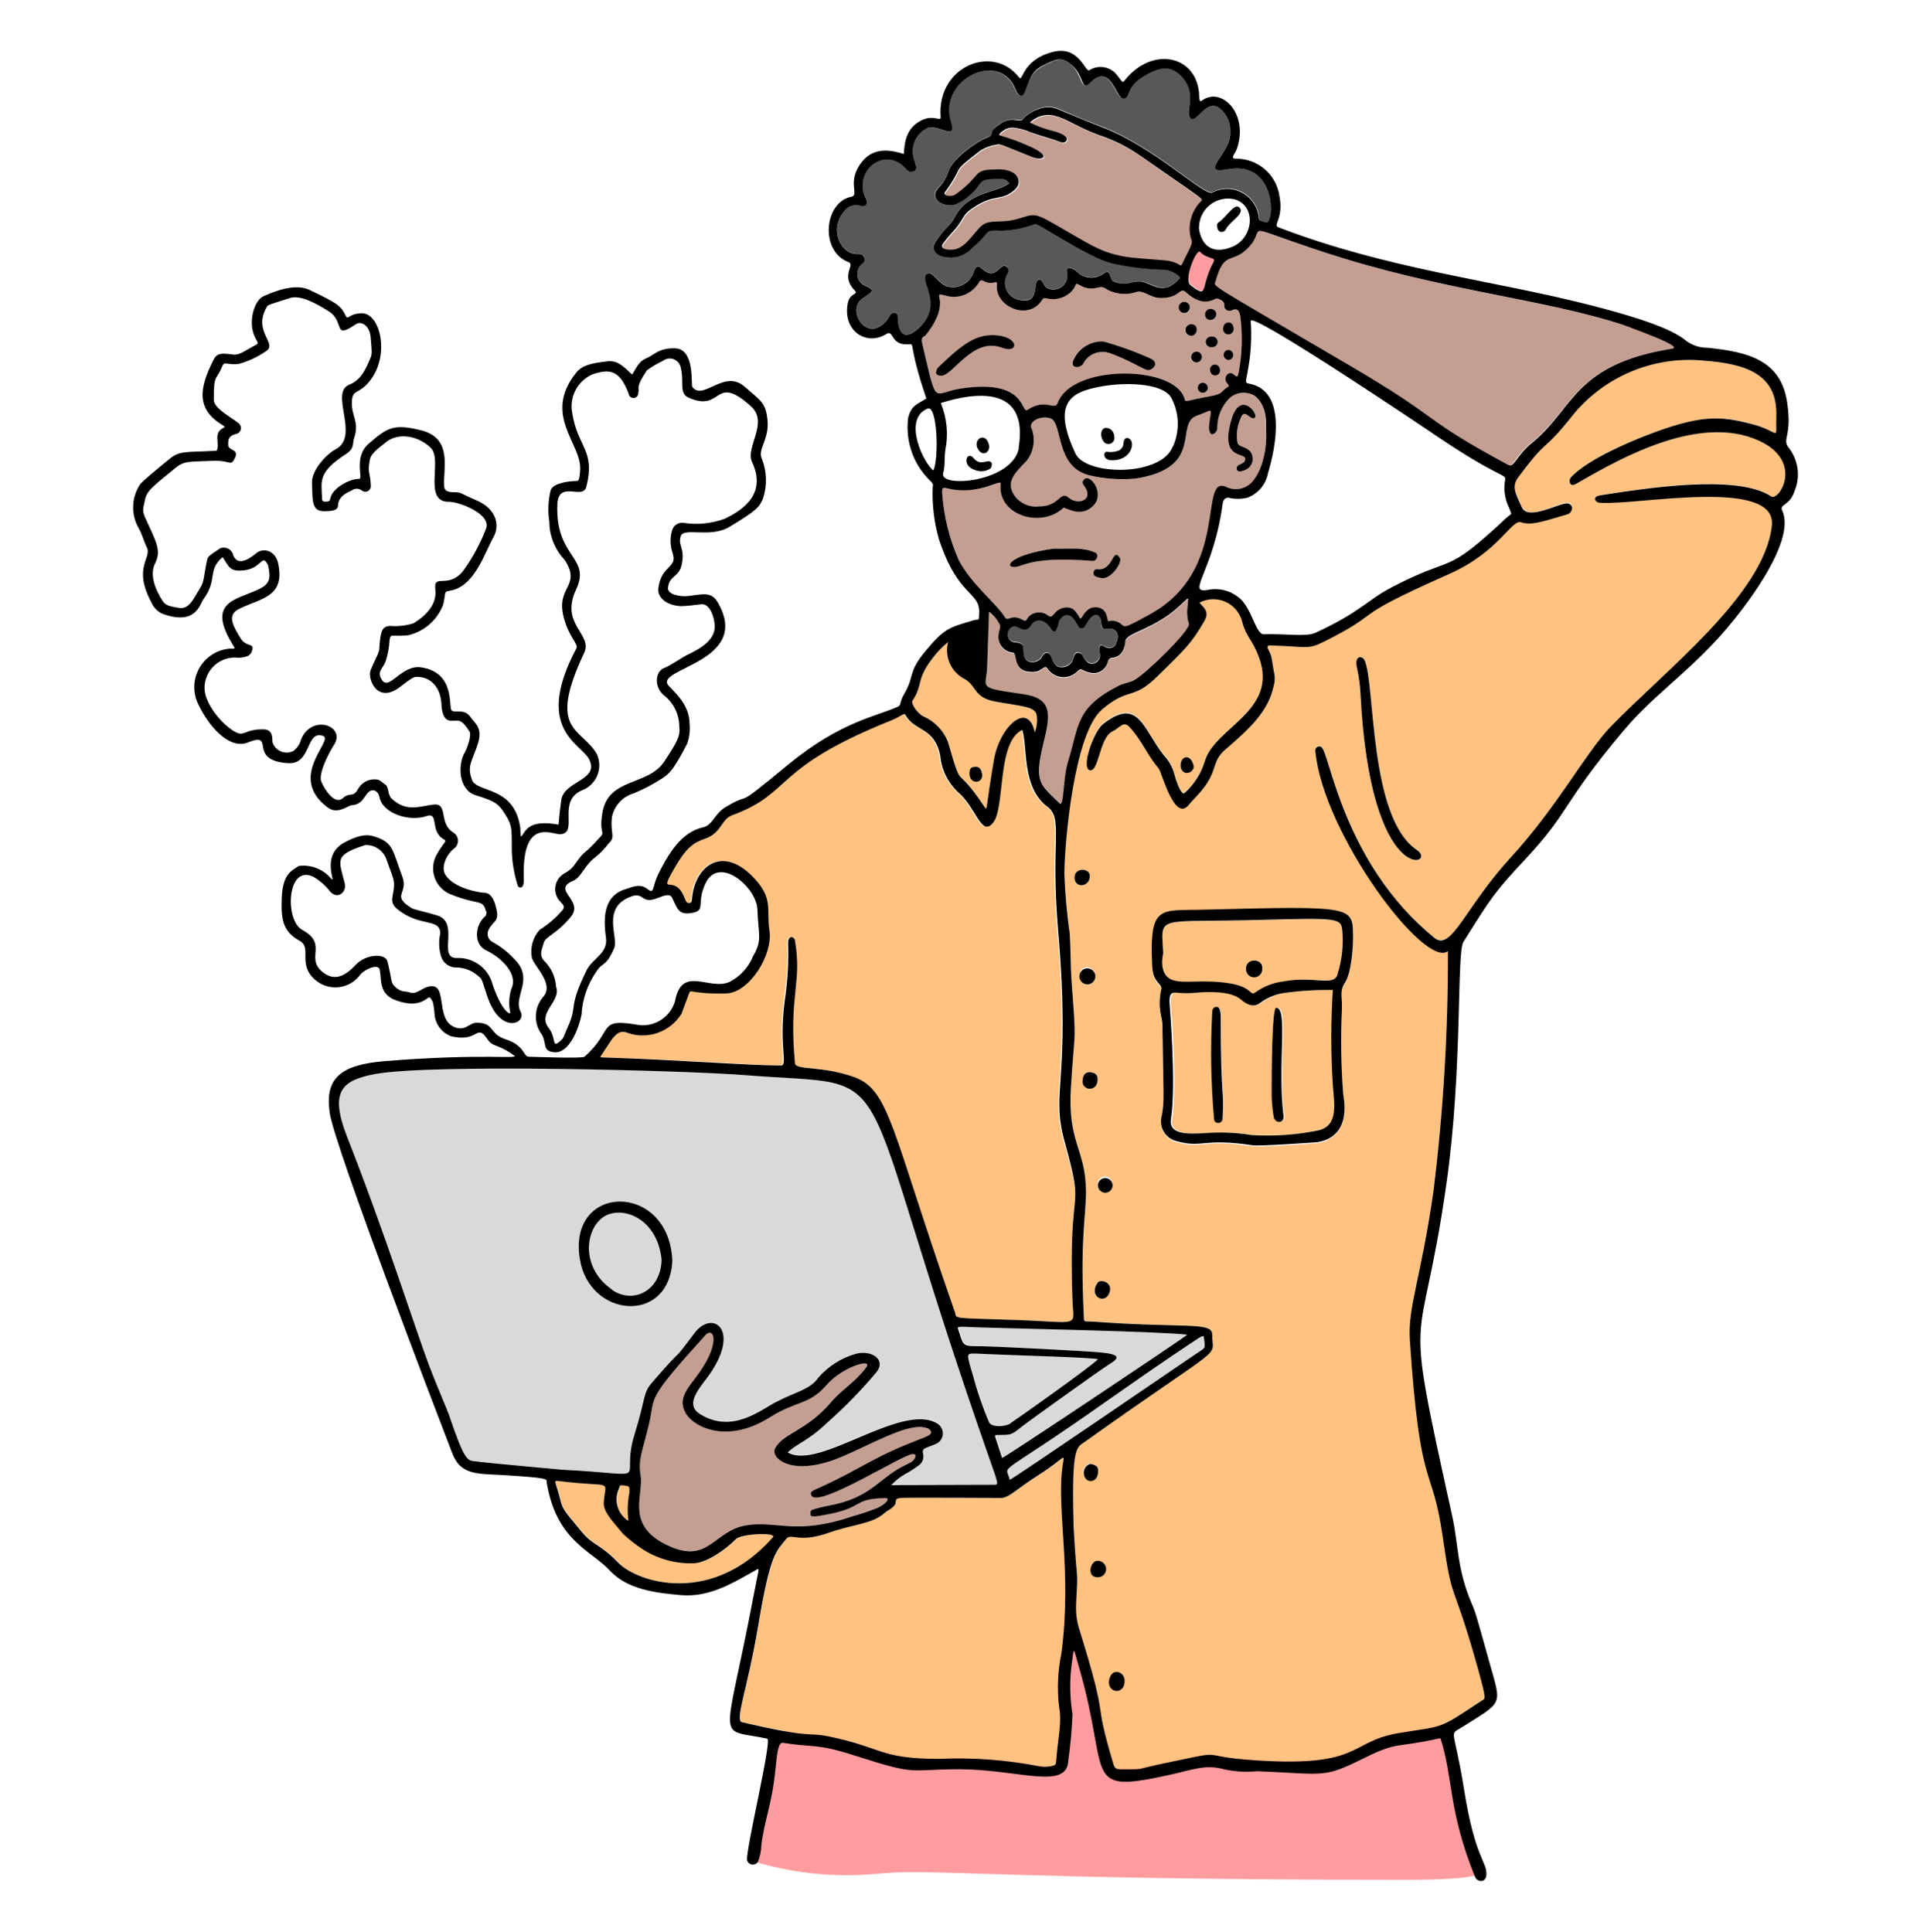 <svg width="756" height="762" viewBox="0 0 756 762" fill="none" xmlns="http://www.w3.org/2000/svg">
<path d="M305.754 684.775L297.562 734.305C312.91 738.915 328.996 740.557 344.959 739.144C367.514 736.706 393.613 741.468 554.814 741.468C567.691 741.468 583.503 740.897 583.503 738.534C583.503 736.172 577.674 722.456 576.493 713.96C575.311 705.464 570.32 678.527 566.548 670.945C562.777 663.363 453.849 609.185 406.528 633.188C359.208 657.191 305.754 684.775 305.754 684.775Z" fill="#FF9C9F"/>
<path d="M474.651 527.071C474.947 528.422 475.087 529.803 475.07 531.186C475.07 531.834 473.965 532.481 473.127 533.015C470.041 535.034 398.413 584.259 398.222 583.65C396.508 576.868 391.898 584.107 436.627 552.522C459.906 536.139 469.507 529.929 472.594 527.871C473.432 527.3 474.46 526.766 474.651 527.071Z" fill="#D9D9D9"/>
<path d="M437.503 538.086C441.656 535.533 441.999 534.047 433.693 533.323C431.026 533.095 391.479 530.885 384.164 530.885C379.477 530.885 379.973 529.247 378.182 524.294C377.648 522.884 378.182 523.227 387.44 523.532C399.746 523.951 458.801 525.094 468.517 526.389C466.84 527.913 395.708 575.576 395.517 574.967C392.66 565.937 392.164 565.975 393.384 565.937C398.565 565.937 398.527 566.47 403.175 562.737C406.261 560.07 434.341 539.953 437.503 538.086Z" fill="#D9D9D9"/>
<path d="M433.123 536.138C431.104 538.5 400.09 560.522 398.566 561.436C396.014 562.922 390.946 562.96 390.222 561.132C387.636 555.099 385.496 548.885 383.822 542.539C380.926 533.547 381.193 533.928 384.926 533.928C401.271 534.728 428.589 535.338 433.123 536.138Z" fill="#D9D9D9"/>
<path d="M260.91 496.668C260.643 509.012 249.785 514.384 241.365 508.631C229.935 501.011 229.935 487.257 236.754 480.856C243.574 474.456 259.081 479.104 260.91 496.668Z" fill="#D9D9D9"/>
<path d="M390.448 575.761C394.03 585.972 394.03 585.553 391.896 585.667L351.586 585.439C353.161 583.738 354.985 582.286 356.996 581.133C359.055 580.029 361.018 578.755 362.864 577.323C363.448 576.775 363.871 576.076 364.086 575.303C364.301 574.531 364.3 573.714 364.083 572.942C363.664 570.808 365.035 571.227 369.341 569.132C370.084 568.777 370.716 568.227 371.17 567.541C371.624 566.854 371.882 566.057 371.917 565.234C371.952 564.412 371.763 563.596 371.37 562.873C370.976 562.15 370.393 561.548 369.684 561.131C355.51 552.749 323.011 579.99 310.743 572.561C314.172 569.132 318.706 568.103 325.983 561.131C333.045 554.929 339.629 548.205 345.681 541.014C349.491 535.985 343.471 532.289 337.451 533.889C331.702 535.521 326.552 538.791 322.63 543.3C319.392 547.986 314.362 548.596 306.057 552.863C299.542 556.254 288.683 565.208 276.148 557.778C270.357 554.311 274.472 548.977 278.587 543.605C293.026 524.555 281.025 516.059 273.786 525.736C263.766 539.109 271.195 528.822 256.984 545.319C253.402 549.51 254.698 551.034 250.126 565.779C244.068 585.362 259.003 581.476 221.932 579.647C221.932 579.647 193.662 577.133 186.613 576.218C184.289 575.914 182.803 575.19 177.393 558.578C176.669 556.368 171.678 544.786 169.43 538.766C164.21 525.05 151.942 486.836 136.893 448.012C130.073 430.41 134.988 426.066 147.865 423.628C170.116 419.437 271.614 422.218 294.284 424.047C358.52 429.343 333.07 412.846 390.448 575.761ZM228.599 496.513C232.409 519.945 263.918 522.536 265.099 497.313C263.994 466.148 223.799 466.376 228.599 496.513Z" fill="#D9D9D9"/>
<path d="M473.279 99.249C476.06 102.259 479.603 101.42 478.651 103.059C473.012 113.46 476.936 117.88 469.621 112.241C466.687 110.107 471.907 97.725 473.279 99.249Z" fill="#FF9C9F"/>
<path d="M246.242 585.945C248.223 586.212 248.223 586.212 248.223 588.65C247.548 592.426 247.484 596.285 248.032 600.08C245.987 598.788 244.475 596.802 243.776 594.485C243.076 592.169 243.234 589.678 244.222 587.469C244.527 585.755 244.603 585.717 246.242 585.945Z" fill="#FFC280"/>
<path d="M290.362 607.085C292.572 604.875 306.783 604.342 304.954 606.361C281.142 633.031 251.995 624.611 243.994 616.382C236.793 608.762 233.936 609.562 229.631 604.228C224.449 597.789 222.239 595.884 221.325 592.15C219.382 584.53 218.124 583.882 220.639 584.187C242.47 586.892 239.003 583.12 238.317 592.417C238.051 595.96 240.337 598.437 245.937 605.066C248.324 607.247 250.872 609.247 253.557 611.048C259.611 614.938 266.712 616.879 273.903 616.61C279.084 616.344 286.171 611.352 290.362 607.085Z" fill="#FFC280"/>
<path d="M409.728 581.827C420.396 575.007 420.053 572.683 419.215 577.826C416.433 594.857 423.025 619.736 418.681 652.159C417.258 659.063 416.95 666.151 417.767 673.152C418.986 679.363 417.31 685.382 416.624 694.717C416.624 695.631 416.357 696.203 415.519 696.393C413.773 696.894 411.938 696.998 410.147 696.698C397.143 694.132 383.879 693.135 370.637 693.726C346.787 693.726 348.615 689.345 326.784 684.849C318.059 683.058 321.298 685.954 292.837 679.286C289.675 678.563 294.818 666.79 299.238 640.577C304.038 611.811 306.515 611.888 310.211 606.935C312.192 604.306 315.011 608.84 327.127 604.496C336.309 601.22 344.234 600.991 348.806 596.876C350.406 595.428 353.302 594.514 353.416 592.076C353.416 591.237 353.759 590.933 355.245 590.818C356.731 590.704 394.564 591.085 395.402 590.818C398.831 590.171 401.003 587.389 409.728 581.827Z" fill="#FFC280"/>
<path d="M525.78 427.788C526.276 435.18 528.181 443.6 520.485 445.695C511.837 447.527 502.982 448.194 494.157 447.676C487.86 446.671 481.463 446.428 475.107 446.953C469.24 447.219 461.277 447.638 462.268 441.39C464.478 427.179 461.772 396.394 461.734 395.67C461.734 392.47 462.115 391.174 464.668 391.517C467.201 391.786 469.755 391.786 472.288 391.517C477.355 391.06 486.042 390.869 489.89 394.222C492.291 396.318 494.919 397.461 497.51 395.518C500.109 393.557 503.14 392.251 506.349 391.708C512.896 390.755 519.509 390.335 526.123 390.45C525.183 402.875 525.069 415.348 525.78 427.788ZM502.654 440.78C503.111 443.143 506.692 443.295 506.464 440.056C504.063 419.673 508.369 397.461 503.759 397.423C501.93 397.423 501.777 425.883 501.968 429.274C501.769 433.118 501.948 436.972 502.501 440.78H502.654ZM482.308 441.161C483.032 429.312 481.775 434.303 481.584 401.309C481.584 399.747 481.584 397.499 480.213 397.156C478.841 396.813 478.308 397.88 478.232 399.099C477.459 413.233 477.701 427.405 478.956 441.504C478.917 443.524 482.042 443.447 482.156 441.161H482.308Z" fill="#FFC280"/>
<path d="M529.361 367.321C529.844 373.121 529.184 378.959 527.418 384.504C525.894 389.19 517.969 384.504 505.968 387.247C502.022 387.751 498.263 389.231 495.033 391.552C492.823 393.153 494.157 389.495 484.86 387.971C474.649 386.333 468.096 387.971 463.219 386.904C456.285 385.266 458.647 376.198 458.724 376.198C457.962 360.692 455.142 364.082 496.557 362.977C527.761 362.139 528.942 362.177 529.361 367.321ZM497.776 382.104C498.195 377.722 490.651 377.646 491.413 382.751C491.53 383.57 491.959 384.311 492.61 384.82C493.261 385.329 494.084 385.567 494.906 385.483C495.728 385.399 496.486 385.001 497.021 384.371C497.556 383.741 497.827 382.929 497.776 382.104Z" fill="#FFC280"/>
<path d="M408.813 281.937C409.235 284.318 408.998 286.768 408.127 289.024C405.613 275.918 394.183 286.509 391.973 299.692C388.773 318.437 389.382 319.961 388.392 318.475C376.2 299.997 379.933 313.637 373.837 292.605C372.039 288.076 368.518 284.445 364.046 282.509C361.76 281.328 359.131 277.48 359.855 276.375C364.274 269.86 360.807 268.145 368.503 258.696C370.1 256.686 371.915 254.859 373.914 253.248C373.154 256.087 373.404 259.101 374.62 261.777C375.836 264.452 377.943 266.622 380.581 267.917C385.42 270.888 383.896 275.156 392.735 276.756C403.06 278.699 408.051 278.737 408.813 281.937ZM382.143 305.102C382.143 309.75 388.468 308.912 386.944 304.378C386.372 302.626 385.648 302.168 383.82 302.435C382.753 302.702 382.296 303.464 382.296 305.178L382.143 305.102Z" fill="#FFC280"/>
<path d="M672.008 142.306C688.086 143.525 700.964 147.411 700.507 163.87C700.202 174.843 702.221 170.081 690.563 167.109C678.904 164.137 671.018 163.299 648.158 172.1C642.481 174.31 626.479 180.977 619.697 187.988C619.397 188.285 619.182 188.658 619.074 189.067C618.967 189.475 618.972 189.905 619.087 190.312C619.087 190.96 619.773 191.722 621.411 190.845C633.222 184.368 666.522 163.299 691.515 172.862C712.356 180.787 701.688 197.97 698.488 195.722C684.962 186.692 648.043 192.674 631.051 195.303C627.85 195.798 629.146 198.084 631.051 198.237C645.033 199.38 700.888 187.95 698.754 207.304C695.744 234.584 656.082 264.797 635.089 286.667C625.336 296.801 614.325 317.947 595.618 338.33C577.825 357.723 572.377 375.287 565.747 369.915C529.247 340.388 524.371 296.039 521.018 294.515C520.749 294.38 520.448 294.324 520.149 294.352C519.849 294.38 519.564 294.492 519.326 294.675C519.087 294.858 518.905 295.105 518.8 295.386C518.695 295.668 518.671 295.974 518.732 296.268C521.818 328.843 561.937 382.336 571.005 375.097C571.094 406.693 569.198 438.264 565.328 469.623C560.375 504.332 555.117 515.343 555.994 528.373C560.108 590.324 564.642 576.074 568.948 606.097C572.948 633.91 572.491 621.337 582.664 657.456C586.474 671.02 585.712 669.8 584.34 670.715C566.395 682.564 570.129 680.43 551.46 683.554C531.229 686.983 537.706 697.88 490.881 693.956C471.259 692.317 484.975 690.146 456.591 695.975C448.475 697.651 450.723 697.842 444.894 697.804C440.741 697.804 439.827 698.147 439.141 695.937C430.378 666.638 438.112 682.754 425.539 642.292C422.91 633.91 425.539 627.433 424.549 618.823C424.358 617.26 423.406 603.202 423.329 599.468C422.606 570.055 424.663 570.893 427.863 568.607C485.013 527.84 478.232 536.488 478.041 526.125C478.041 521.401 466.611 523.839 431.483 521.248C427.978 520.982 427.673 521.668 427.444 519.686C425.882 487.873 428.473 480.443 428.282 469.699C428.054 452.783 420.929 450.878 422.339 428.589C423.939 402.834 424.549 413.616 422.529 386.146C422.225 382.031 422.186 372.925 421.882 368.391C420.749 360.472 420.037 352.498 419.748 344.503C419.748 330.367 423.558 288.838 434.645 279.733C445.732 270.627 446.494 276.418 456.324 266.817C467.754 255.387 469.697 253.786 474.764 245.252C477.089 241.442 475.145 239.994 473.012 237.632C474.592 236.799 476.341 236.338 478.126 236.283C479.911 236.229 481.685 236.582 483.313 237.317C484.941 238.052 486.38 239.149 487.519 240.524C488.659 241.899 489.47 243.516 489.89 245.252C491.605 251.386 493.7 252.034 496.481 259.159C504.33 280.418 478.803 286.781 475.145 300.192C473.653 304.917 470.9 309.146 467.183 312.422C465.811 313.984 463.373 306.974 463.068 304.802C462.285 302.11 460.875 299.642 458.953 297.601C450.723 287.314 449.047 274.246 434.95 285.333C431.14 288.229 426.339 302.669 429.768 303.507C433.197 304.345 433.578 290.743 438.569 288.267C441.579 286.781 442.989 283.771 445.542 286.552C450.8 292.191 452.209 296.992 456.972 302.859C458.229 304.345 463.22 324.424 468.973 316.956C470.497 314.975 472.402 313.146 474.002 311.356C480.479 303.393 477.812 300.307 483.185 295.392C492.367 287.353 499.91 280.456 502.235 270.512C502.728 268.91 502.846 267.215 502.577 265.559C502.082 263.388 501.93 261.178 501.434 258.968C500.939 256.758 498.501 254.206 500.939 254.282C515.455 254.663 515.493 256.111 522.047 252.834C547.421 240.223 529.667 244.833 571.386 226.164C591.236 217.363 595.541 204.295 599.885 205.704C604.228 207.114 607.505 205.704 617.03 202.885C618.097 202.58 619.24 202.466 619.849 200.827C619.941 200.592 619.985 200.342 619.979 200.089C619.973 199.837 619.917 199.589 619.814 199.358C619.712 199.128 619.564 198.92 619.38 198.747C619.197 198.574 618.98 198.44 618.744 198.351C615.62 197.208 603.047 205.971 600.19 199.837C597.713 194.427 596.075 191.645 598.628 188.14C611.315 170.957 607.543 179.53 620.611 162.994C626.848 155.623 634.789 149.886 643.746 146.281C652.703 142.676 662.404 141.311 672.008 142.306ZM536.525 273.637C540.335 351.513 567.386 340.997 558.775 335.282C539.725 322.519 542.43 269.179 538.087 260.34C537.477 259.12 535.382 258.32 534.886 261.025C534.62 262.588 536.144 265.978 536.525 273.637ZM530.467 387.594C532.867 383.784 533.667 374.449 533.591 369.687C533.591 357.533 534.772 357.266 475.488 359.209C457.581 359.781 453.162 356.58 454.381 381.612C454.686 388.203 458.42 388.394 457.962 390.565C456.324 398.719 458.343 401.348 458.42 404.777C458.801 433.618 459.258 434.495 458.153 440.553C457.847 441.617 457.765 442.733 457.913 443.831C458.061 444.928 458.435 445.983 459.012 446.929C459.588 447.874 460.355 448.69 461.263 449.323C462.171 449.957 463.201 450.396 464.287 450.611C474.231 453.316 474.574 449.201 493.929 452.173C496.672 452.63 519.227 450.992 519.532 450.954C533.743 448.439 529.743 432.628 529.705 431.904C528.871 421.066 528.693 410.188 529.171 399.328C529.59 393.118 528.295 391.061 530.467 387.594ZM465.697 303.393C466.611 306.022 470.688 304.917 470.612 302.25C469.354 296.039 464.363 298.973 465.849 303.393H465.697ZM437.541 661.723C435.407 667.781 443.713 669.343 443.332 662.638C443.294 659.513 439.065 657.837 437.693 661.723H437.541ZM432.816 467.756C432.867 468.524 433.22 469.24 433.799 469.748C434.378 470.255 435.135 470.512 435.902 470.461C436.67 470.411 437.387 470.057 437.894 469.478C438.401 468.9 438.658 468.143 438.608 467.375C438.673 466.946 438.642 466.508 438.516 466.093C438.39 465.678 438.172 465.296 437.878 464.977C437.585 464.657 437.223 464.407 436.82 464.246C436.417 464.085 435.983 464.017 435.55 464.046C435.117 464.075 434.697 464.202 434.319 464.415C433.941 464.629 433.617 464.925 433.369 465.281C433.121 465.637 432.956 466.045 432.887 466.473C432.818 466.901 432.846 467.34 432.969 467.756H432.816ZM437.579 509.056C438.227 505.513 433.769 504.523 432.702 505.932C428.816 511.762 436.626 515.076 437.731 509.056H437.579ZM432.626 622.137C433.054 622.163 433.484 622.103 433.889 621.961C434.294 621.82 434.667 621.599 434.986 621.312C435.305 621.025 435.564 620.677 435.747 620.289C435.931 619.901 436.035 619.48 436.055 619.051C436.086 618.185 435.777 617.34 435.193 616.699C434.608 616.058 433.796 615.671 432.931 615.622C429.768 615.47 428.397 622.175 432.778 622.137H432.626ZM432.893 580.227C432.893 578.437 432.131 577.636 429.845 577.255C426.035 578.284 426.416 583.771 429.845 583.923C431.788 584.152 432.854 582.932 433.045 580.38L432.893 580.227ZM432.893 425.998C432.893 423.979 432.092 423.065 429.921 422.836C428.435 422.836 427.178 423.255 426.949 426.189C426.72 430.266 432.588 430.99 432.854 426.151L432.893 425.998ZM432.016 385.079C432.016 380.85 425.806 379.897 425.692 384.85C425.606 385.688 425.854 386.526 426.382 387.182C426.909 387.838 427.674 388.26 428.511 388.356C428.948 388.398 429.389 388.349 429.806 388.211C430.223 388.074 430.607 387.851 430.933 387.557C431.259 387.263 431.52 386.905 431.7 386.504C431.88 386.104 431.975 385.67 431.978 385.231L432.016 385.079ZM423.749 346.331C423.749 350.56 430.035 349.913 429.768 345.303C429.578 342.255 423.558 342.293 423.749 346.331Z" fill="#FFC280"/>
<path d="M422.912 512.174C423.331 523.985 427.103 521.509 400.052 520.632C375.744 519.794 377.192 520.251 376.315 517.851C350.979 445.461 350.56 429.84 336.386 424.773C323.737 420.239 313.526 422.182 313.107 419.363C310.745 391.74 316.117 388.082 313.107 370.823C313.107 369.604 310.288 368.423 310.402 371.928C310.66 379.573 310.213 387.225 309.069 394.788C306.707 412.428 310.44 420.277 307.583 420.239C298.439 420.239 270.969 418.067 237.06 417.038C236.069 417.038 236.412 416.734 236.641 416.353C240.908 410.104 242.775 405.418 247.271 407.437C251.133 408.734 255.32 408.687 259.151 407.304C262.983 405.92 266.235 403.282 268.378 399.817C268.378 399.551 271.312 391.892 271.35 391.816C272.074 389.683 271.845 391.816 285.942 391.816C295.048 391.816 304.573 376.576 303.049 366.899C301.83 358.784 304.573 354.631 297.41 346.744C284.761 332.799 273.445 341.334 272.455 354.897C272.455 356.688 270.512 356.307 270.092 355.354C268.949 352.688 267.921 349.182 263.806 348.916C262.358 348.916 262.091 348.497 266.092 341.524C270.092 334.552 273.331 332.228 277.522 330.818C284.304 328.532 283.885 323.198 288.342 321.522C312.65 312.568 303.582 303.196 351.55 283.917C355.627 282.317 356.084 280.869 356.808 282.164C360.618 288.527 368.238 286.851 370.448 298.128C370.958 303.665 373.511 308.813 377.611 312.568C384.583 318.512 386.374 330.361 391.327 324.379C396.28 318.398 392.889 292.528 402.757 287.879C404.928 293.823 402.414 310.739 412.548 318.055C419.102 322.893 413.844 331.275 416.892 366.785C422.073 426.906 413.806 429.802 419.444 450.185C428.169 480.589 421.159 463.406 422.912 512.174Z" fill="#FFC280"/>
<path d="M436.208 247.994C440.742 247.46 441.161 250.623 440.399 252.947C440.333 253.416 440.155 253.862 439.879 254.248C439.603 254.633 439.238 254.946 438.814 255.16C438.391 255.373 437.923 255.481 437.449 255.474C436.975 255.466 436.51 255.344 436.093 255.118C434.874 254.661 433.845 253.785 433.464 255.118C433.083 256.452 434.912 259.157 432.245 261.062C430.95 261.976 428.664 262.053 426.949 258.471C426.779 258.096 426.498 257.781 426.144 257.57C425.79 257.359 425.379 257.261 424.968 257.29C422.568 257.29 424.244 261.329 420.32 262.7C417.234 263.805 415.557 262.243 414.529 258.89C413.843 256.68 411.747 256.909 410.947 258.7C409.804 261.329 404.47 262.51 403.746 258.243C403.175 254.89 404.204 253.632 400.737 253.175C399.955 253.229 399.18 252.998 398.556 252.524C397.931 252.05 397.5 251.366 397.342 250.598C397.184 249.83 397.309 249.031 397.695 248.349C398.081 247.667 398.702 247.148 399.441 246.889C401.346 246.089 403.937 250.165 406.452 246.508C406.915 245.627 407.704 244.962 408.651 244.656C409.598 244.35 410.628 244.427 411.519 244.869C412.794 245.667 413.854 246.766 414.605 248.07C415.1 248.908 415.9 249.06 416.319 248.451C416.875 247.52 417.226 246.48 417.348 245.403C418.034 242.888 420.777 241.174 422.72 243.231C424.663 245.289 424.435 247.346 426.187 247.536C427.94 247.727 427.673 246.851 428.931 244.869C431.255 241.059 433.845 241.44 434.188 245.25C434.341 247.651 434.341 248.222 436.208 247.994Z" fill="#585858"/>
<path d="M484.137 66.791C504.177 62.981 502.768 89.956 498.882 87.632C497.586 86.87 496.596 87.404 496.519 85.727C496.331 83.674 495.639 81.698 494.504 79.976C493.37 78.254 491.828 76.839 490.015 75.855C488.203 74.872 486.175 74.35 484.113 74.338C482.051 74.325 480.018 74.822 478.193 75.783C475.26 77.498 455.333 57.99 435.217 50.18C425.082 46.37 420.319 44.046 417.576 42.979C416.389 42.423 415.1 42.115 413.79 42.076C412.479 42.037 411.175 42.266 409.956 42.75C407.592 43.464 405.453 44.776 403.746 46.56C402.26 48.694 399.403 45.189 394.335 48.846C393.421 49.494 391.44 50.37 391.287 52.199C391.135 54.028 389.192 53.99 387.782 54.79C383.4 57.076 375.971 62.41 374.333 67.172C373.38 69.959 371.743 72.462 369.57 74.45C366.294 78.831 372.656 82.07 376.847 80.431C380.757 78.735 384.092 75.943 386.449 72.392C387.934 70.525 389.535 70.64 394.907 70.563C396.659 70.563 396.774 71.021 398.069 72.164C393.649 75.974 381.953 75.288 376.695 85.308C374.371 89.69 373.19 89.118 368.846 95.519C367.513 97.5 368.122 101.043 373.799 101.462C375.601 101.664 377.424 101.422 379.111 100.758C380.797 100.094 382.296 99.028 383.477 97.653C391.516 90.833 387.287 90.68 394.907 90.947C399.431 90.831 403.903 89.942 408.127 88.318C409.347 87.975 428.32 101.386 438.607 103.863C445.539 105.421 452.611 106.264 459.715 106.377C461.315 106.377 466.077 108.74 465.125 109.768C458.648 117.122 454.495 111.407 450.152 111.026C445.808 110.645 444.399 113.273 439.369 111.026C437.236 110.111 438.417 105.311 434.835 108.13C433.264 109.171 431.377 109.627 429.504 109.418C427.63 109.209 425.89 108.349 424.587 106.987C423.291 105.539 420.777 104.891 420.777 107.216C421.032 108.197 421.012 109.231 420.719 110.202C420.427 111.173 419.872 112.045 419.116 112.722C418.361 113.399 417.433 113.855 416.436 114.039C415.438 114.224 414.409 114.13 413.461 113.769C411.404 113.235 411.366 109.959 409.651 110.264C406.908 110.911 410.833 120.894 400.774 117.884C399.897 117.551 399.096 117.042 398.424 116.388C397.751 115.734 397.219 114.948 396.862 114.08C396.505 113.213 396.33 112.281 396.347 111.342C396.365 110.404 396.575 109.479 396.964 108.625C397.764 107.444 398.145 105.92 396.964 105.12C394.107 103.177 393.154 111.33 387.02 105.73C385.306 104.168 384.658 105.311 383.896 107.482C383.202 109.446 381.82 111.092 380.005 112.115C378.191 113.138 376.067 113.468 374.028 113.045C370.218 112.245 367.78 106.377 365.494 107.939C361.988 110.34 373.342 120.284 361.684 129.885C353.416 136.667 354.064 124.627 354.064 124.513C354.029 124.234 353.915 123.97 353.736 123.753C353.557 123.535 353.32 123.373 353.053 123.285C352.785 123.198 352.498 123.188 352.225 123.257C351.952 123.325 351.705 123.47 351.511 123.675C350.292 124.703 350.101 127.218 346.101 129.085C339.966 131.904 333.947 121.465 340.614 117.236C345.262 114.34 344.424 114.15 341.338 112.702C340.532 112.395 339.817 111.888 339.261 111.228C338.706 110.567 338.328 109.776 338.164 108.929C338 108.082 338.055 107.207 338.324 106.387C338.592 105.567 339.066 104.829 339.7 104.244C340.233 103.672 341.491 102.872 340.843 101.577C340.195 100.281 339.395 100.015 338.138 100.091C331.775 100.51 326.708 90.299 333.147 82.984C333.881 82.028 334.906 81.337 336.067 81.014C337.228 80.691 338.463 80.754 339.585 81.193C341.376 81.422 342.405 80.126 341.567 78.488C335.966 67.782 348.158 57.419 356.807 66.029C357.683 66.944 357.988 68.277 360.083 67.553C362.179 66.83 361.303 65.115 360.655 63.172C359.727 60.794 359.739 58.152 360.687 55.782C361.635 53.412 363.449 51.491 365.76 50.408C369.799 49.113 377.19 55.476 374.942 48.351C369.304 31.358 393.992 19.243 400.469 35.511C401.269 37.607 402.717 38.712 403.708 36.883C405.918 33.073 405.918 28.92 411.099 26.177C416.281 23.434 419.1 22.1 422.91 25.986C426.72 29.873 426.339 36.121 429.692 32.73C438.112 24.31 439.446 38.75 442.913 38.75C446.38 38.75 443.865 34.292 451.104 29.949C456.552 26.71 461.048 25.224 465.544 29.644C472.173 36.197 467.754 42.941 469.125 45.875C471.183 50.256 475.183 39.245 480.327 42.065C481.93 43.148 483.221 44.633 484.07 46.371C484.919 48.109 485.297 50.04 485.166 51.971C485.813 60.238 472.021 69.039 484.137 66.791Z" fill="#585858"/>
<path d="M366.064 563.575C368.655 565.404 366.674 566.318 362.749 567.766C343.433 575.043 339.889 579.196 323.468 586.587C320.116 588.073 319.277 588.454 320.001 589.864C322.592 595.045 356.158 573.481 359.968 573.481C360.844 573.481 361.225 573.976 360.921 574.814C360.311 576.529 358.292 577.177 355.968 578.358C346.214 583.463 343.052 590.854 326.821 593.826C324.63 594.237 322.467 594.785 320.344 595.464C319.544 595.731 319.506 596.455 319.62 597.217C319.735 597.979 320.116 598.436 324.954 597.56C341.756 594.474 335.241 591.273 348.767 590.854C351.205 590.854 349.795 592.912 346.176 594.664C342.892 595.989 339.533 597.121 336.118 598.055C313.981 605.675 306.361 599.655 294.474 601.56C281.711 603.542 279.806 616.572 264.451 610.019C246.163 602.399 253.898 589.978 252.64 582.015C251.612 575.652 253.136 573.405 255.955 561.632C258.775 549.859 254.088 553.364 278.244 526.542C281.368 523.074 284.835 529.818 273.824 543.991C270.281 548.563 267.347 552.526 270.662 557.784C273.976 563.041 286.93 569.518 303.618 559.003C314.096 552.373 318.858 554.24 325.907 546.315C332.193 539.038 344.423 535.648 341.604 539.305C336.575 545.858 332.346 547.611 327.545 553.25C317.906 564.489 308.495 565.289 305.638 571.309C303.923 574.814 311.048 581.634 327.469 576.262C337.451 572.985 352.462 563.765 361.225 562.889C362.871 562.688 364.54 562.924 366.064 563.575Z" fill="#C49E91"/>
<path d="M640.08 128.205C644.767 129.767 664.16 136.777 659.13 137.539C620.535 143.75 620.497 161.123 604.152 174.42C597.408 179.868 596.837 184.707 594.398 183.374C558.813 164.324 570.053 166.533 531.648 144.016C474.498 110.412 478.308 113.27 479.032 110.907C482.537 98.22 485.623 104.621 492.29 97.306C499.568 89.343 487.147 88.124 521.17 99.287C568.186 114.717 608.076 117.727 640.08 128.205Z" fill="#C49E91"/>
<path d="M489.129 124.738C490.118 132.259 489.873 139.89 488.406 147.332C487.758 150.608 486.5 145.579 484.1 147.675C483.639 148.157 483.382 148.798 483.382 149.465C483.382 150.132 483.639 150.774 484.1 151.256C484.9 152.247 484.9 152.247 483.872 152.932C481.471 154.494 482.538 155.333 477.356 156.285C467.412 158.114 467.679 158.876 467.26 157.314C463.45 143.903 422.797 143.826 417.235 158.876C416.016 162.229 412.548 156.819 405.309 161.657C402.68 163.41 405.309 149.084 378.639 153.313C367.628 155.066 369.838 160.933 363.78 135.406C363.133 132.625 364.695 132.777 365.076 132.32C376.506 117.957 365.838 114.68 373.458 116.737C375.824 117.3 378.308 117.094 380.548 116.148C382.789 115.203 384.669 113.567 385.917 111.48C386.412 110.603 386.793 110.337 387.822 110.87C391.632 112.813 393.27 110.07 393.041 112.165C392.051 120.928 405.271 126.605 410.605 118.719C411.482 117.461 411.405 117.461 412.853 117.728C414.74 118.176 416.716 118.073 418.546 117.431C420.376 116.79 421.984 115.636 423.178 114.108C424.512 112.432 423.635 111.327 425.617 112.432C430.913 115.48 433.237 112.432 435.37 113.537C437.155 114.71 439.174 115.478 441.287 115.787C443.4 116.097 445.555 115.94 447.6 115.328C450.687 113.994 453.468 117.461 457.583 117.537C465.431 117.537 465.203 113.042 467.489 115.175C474.461 121.462 478.461 117.957 479.642 117.766C480.176 117.766 482.424 118.833 482.538 119.366C482.652 119.9 482.538 120.585 482.957 121.614C483.256 122.082 483.722 122.418 484.261 122.552C484.799 122.687 485.369 122.61 485.853 122.338C487.682 121.5 488.71 122.224 489.129 124.738ZM482.348 129.539C482.307 129.835 482.331 130.137 482.417 130.423C482.503 130.709 482.649 130.974 482.846 131.199C483.042 131.425 483.285 131.605 483.557 131.729C483.829 131.852 484.125 131.916 484.424 131.916C484.723 131.916 485.019 131.852 485.291 131.729C485.563 131.605 485.806 131.425 486.002 131.199C486.199 130.974 486.345 130.709 486.431 130.423C486.517 130.137 486.541 129.835 486.5 129.539C486.424 126.224 482.424 126.529 482.348 129.539ZM482.538 140.207C482.548 140.716 482.757 141.2 483.12 141.556C483.484 141.913 483.972 142.112 484.481 142.112C484.856 142.104 485.221 141.986 485.529 141.773C485.837 141.559 486.075 141.259 486.214 140.91C486.352 140.561 486.384 140.179 486.307 139.812C486.229 139.445 486.045 139.11 485.777 138.847C485.509 138.584 485.169 138.407 484.801 138.336C484.432 138.266 484.051 138.306 483.706 138.451C483.36 138.596 483.064 138.84 482.857 139.153C482.649 139.465 482.538 139.832 482.538 140.207ZM481.052 145.96C481.078 145.705 481.054 145.447 480.98 145.201C480.906 144.955 480.784 144.726 480.621 144.528C480.458 144.329 480.257 144.165 480.03 144.045C479.804 143.924 479.555 143.85 479.3 143.826C478.782 143.794 478.272 143.962 477.875 144.295C477.477 144.628 477.224 145.102 477.166 145.617C477.092 145.898 477.08 146.191 477.132 146.477C477.184 146.762 477.297 147.033 477.465 147.27C477.633 147.507 477.851 147.704 478.104 147.847C478.356 147.99 478.637 148.076 478.926 148.099C479.216 148.122 479.507 148.08 479.778 147.978C480.05 147.876 480.296 147.716 480.499 147.508C480.702 147.3 480.856 147.051 480.952 146.776C481.048 146.502 481.082 146.211 481.052 145.922V145.96ZM475.223 123.938C475.223 127.139 479.719 126.986 479.681 123.938C479.614 123.397 479.354 122.897 478.947 122.534C478.54 122.17 478.014 121.967 477.468 121.963C476.923 121.958 476.394 122.152 475.981 122.509C475.568 122.865 475.298 123.36 475.223 123.9V123.938ZM477.89 136.968C478.186 137.009 478.488 136.985 478.774 136.899C479.06 136.813 479.325 136.667 479.55 136.47C479.775 136.274 479.956 136.031 480.08 135.759C480.203 135.487 480.267 135.191 480.267 134.892C480.267 134.593 480.203 134.297 480.08 134.025C479.956 133.753 479.775 133.51 479.55 133.314C479.325 133.117 479.06 132.971 478.774 132.885C478.488 132.799 478.186 132.775 477.89 132.816C477.587 132.757 477.274 132.766 476.975 132.842C476.675 132.919 476.397 133.06 476.158 133.257C475.92 133.453 475.728 133.7 475.597 133.98C475.465 134.259 475.397 134.564 475.397 134.873C475.397 135.182 475.465 135.487 475.597 135.766C475.728 136.046 475.92 136.293 476.158 136.489C476.397 136.686 476.675 136.827 476.975 136.904C477.274 136.98 477.587 136.989 477.89 136.93V136.968ZM476.252 152.399C476.133 151.985 475.883 151.621 475.54 151.361C475.196 151.102 474.777 150.962 474.347 150.962C473.916 150.962 473.497 151.102 473.153 151.361C472.81 151.621 472.56 151.985 472.442 152.399C472.357 152.694 472.343 153.004 472.399 153.306C472.455 153.607 472.58 153.891 472.765 154.136C472.95 154.381 473.189 154.58 473.463 154.716C473.738 154.853 474.04 154.924 474.347 154.924C474.653 154.924 474.956 154.853 475.23 154.716C475.505 154.58 475.744 154.381 475.928 154.136C476.113 153.891 476.238 153.607 476.294 153.306C476.35 153.004 476.336 152.694 476.252 152.399ZM473.775 140.969C473.805 140.543 473.708 140.119 473.494 139.749C473.281 139.38 472.961 139.083 472.577 138.897C472.193 138.711 471.763 138.644 471.34 138.705C470.918 138.767 470.524 138.953 470.209 139.241C469.894 139.528 469.672 139.904 469.572 140.318C469.473 140.733 469.5 141.168 469.65 141.568C469.8 141.967 470.066 142.312 470.415 142.559C470.763 142.805 471.177 142.941 471.603 142.95C471.888 142.982 472.176 142.955 472.449 142.871C472.723 142.787 472.976 142.648 473.194 142.462C473.412 142.276 473.589 142.048 473.715 141.791C473.841 141.535 473.914 141.255 473.927 140.969H473.775ZM469.584 132.435C472.175 132.435 472.823 127.824 469.584 127.863C469.284 127.873 468.989 127.942 468.715 128.066C468.442 128.19 468.195 128.367 467.99 128.586C467.785 128.805 467.625 129.063 467.519 129.344C467.413 129.625 467.364 129.925 467.374 130.225C467.384 130.525 467.453 130.82 467.577 131.094C467.702 131.367 467.878 131.614 468.098 131.819C468.317 132.024 468.575 132.184 468.856 132.29C469.137 132.395 469.436 132.445 469.736 132.435H469.584ZM469.241 121.309C469.241 120.723 469.008 120.161 468.594 119.747C468.18 119.332 467.617 119.1 467.031 119.1C466.445 119.1 465.883 119.332 465.469 119.747C465.054 120.161 464.822 120.723 464.822 121.309C464.822 121.916 465.062 122.497 465.491 122.926C465.92 123.354 466.501 123.595 467.108 123.595C467.714 123.595 468.295 123.354 468.724 122.926C469.153 122.497 469.394 121.916 469.394 121.309H469.241ZM452.477 145.96C454.306 145.96 457.24 143.293 453.773 141.502C447.677 138.764 441.386 136.484 434.951 134.682C432.375 134.564 429.827 135.258 427.667 136.667C425.506 138.075 423.843 140.126 422.912 142.531C421.997 145.617 426.455 145.312 427.255 142.95C428.3 141.225 429.918 139.921 431.825 139.267C433.733 138.612 435.81 138.648 437.694 139.369C445.772 142.264 450.534 145.77 452.63 145.96H452.477ZM395.213 137.159C402.185 139.788 402.147 132.015 391.403 132.168C384.964 132.168 379.973 135.254 370.296 144.779C369.727 145.353 369.376 146.108 369.305 146.913C369.305 147.827 370.334 148.017 371.057 148.17C375.477 149.084 383.402 132.701 395.213 137.159Z" fill="#C49E91"/>
<path d="M448.78 60.962C475.945 80.012 474.611 78.412 473.468 79.707C471.668 81.627 470.396 83.979 469.775 86.537C469.154 89.094 469.206 91.768 469.925 94.299C470.954 96.319 469.925 97.081 466.572 104.167C465.582 106.263 466.001 103.558 459.676 102.986C445.77 101.729 440.131 102.3 428.968 96.052C407.822 84.241 409.918 84.051 402.298 86.413C394.678 88.775 390.068 85.956 386.41 90.223C381.343 96.128 379.247 99.405 373.723 98.681C371.437 98.376 371.475 97.271 372.199 96.281C373.113 95.024 374.093 93.816 375.132 92.661C381.19 86.337 378.942 85.651 384.124 82.146C392.735 76.354 395.173 79.936 400.583 74.983C403.707 72.125 401.993 66.41 392.544 67.134C383.629 67.134 387.286 69.534 377.304 76.812C375.323 78.259 371.894 77.459 372.961 76.011C381.343 64.582 374.332 69.306 386.981 59.59C388.865 58.429 390.965 57.664 393.154 57.343C394.982 56.847 394.906 57.343 407.441 62.295C411.251 63.781 415.861 62.029 405.346 57.571C401.909 56.055 398.369 54.782 394.754 53.761C393.763 53.494 395.021 52.237 396.697 51.323C397.96 50.659 399.415 50.457 400.812 50.751C402.893 51.037 404.922 51.627 406.832 52.504C410.642 53.99 413.766 54.523 418.49 56.314C420.548 57.076 422.033 55.171 420.014 53.761C417.08 51.666 413.575 52.199 406.451 48.618C407.656 47.407 409.145 46.518 410.782 46.032C412.42 45.546 414.153 45.479 415.823 45.836C421.538 47.36 424.319 50.103 433.349 53.456C438.815 55.233 444.008 57.759 448.78 60.962Z" fill="#C49E91"/>
<path d="M468.821 245.934C469.926 248.182 452.095 265.593 447.37 268.222C445.961 269.061 442.798 269.632 441.503 270.28C424.129 278.928 425.806 285.748 421.196 300.76C419.367 306.818 419.71 318.476 418.033 316.8C410.413 309.18 407.861 308.989 411.594 293.292C414.299 281.862 415.1 275.576 403.441 273.899C384.391 271.118 389.382 271.842 389.344 262.012C389.344 261.212 389.916 242.162 390.03 241.4C391.807 242.745 393.254 244.478 394.259 246.467C394.678 247.458 394.259 248.182 393.878 250.049C393.672 250.909 393.653 251.804 393.822 252.673C393.99 253.541 394.342 254.364 394.855 255.086C395.367 255.807 396.028 256.411 396.792 256.856C397.557 257.302 398.408 257.579 399.288 257.669C401.574 257.669 399.021 265.022 406.527 265.289C410.87 265.746 411.747 262.088 413.08 263.955C413.716 264.915 414.561 265.719 415.553 266.306C416.544 266.892 417.655 267.246 418.803 267.342C419.951 267.437 421.105 267.271 422.179 266.856C423.254 266.441 424.22 265.788 425.006 264.946C426.606 263.384 426.644 264.946 430.416 265.708C431.853 265.917 433.316 265.579 434.516 264.761C435.716 263.942 436.564 262.703 436.893 261.288C436.976 260.831 437.223 260.42 437.588 260.132C437.953 259.844 438.41 259.7 438.874 259.726C443.294 259.155 443.827 254.049 443.789 253.363C443.789 249.896 454.914 248.715 464.858 239.533C469.583 235.152 468.478 235.723 468.44 239C468.031 241.31 468.162 243.683 468.821 245.934Z" fill="#C49E91"/>
<path d="M499.112 169.543C499.112 166.838 499.645 160.17 494.616 156.093C493.125 155.201 491.395 154.791 489.662 154.921C487.93 155.051 486.28 155.713 484.938 156.817C483.343 158.39 482.087 160.273 481.248 162.351C480.409 164.428 480.005 166.655 480.062 168.895C480.062 170.571 477.852 172.286 477.166 170.571C476.48 168.857 476.747 168.095 477.471 162.951C477.737 161.084 476.823 162.266 472.099 163.904C462.878 167.142 475.451 184.516 447.715 188.783C441.08 189.475 434.374 188.853 427.979 186.954C415.596 182.116 419.406 166.342 414.034 164.933C410.224 163.866 405.995 166.19 406.643 168.514C407.582 170.728 407.893 173.157 407.544 175.536C407.194 177.914 406.197 180.151 404.662 182.001C400.052 186.688 396.546 190.231 400.052 195.451C401.161 197.003 402.674 198.221 404.428 198.973C406.181 199.726 408.106 199.983 409.996 199.718C417.882 199.718 417.959 193.355 421.426 196.289C424.893 199.223 430.722 197.508 428.284 192.822C427.331 190.993 426.379 190.65 427.331 189.317C429.655 186.116 436.208 194.765 430.951 199.68C426.798 203.49 422.797 201.509 419.521 200.213C410.491 208.709 393.194 203.109 394.641 190.841C394.908 188.555 385.955 195.679 373.801 192.669C371.743 192.174 371.553 192.326 371.553 194.346C372.172 203.553 374.403 212.58 378.144 221.016C382.907 230.236 393.384 238.542 396.165 243.266C397.385 245.514 398.528 242.161 402.719 244.181C403.519 244.562 404.319 245.171 404.738 244.6C405.157 244.028 405.652 242.618 407.862 241.856C408.819 241.526 409.846 241.45 410.842 241.637C411.837 241.824 412.767 242.268 413.539 242.923C414.377 243.495 414.72 243.19 415.787 242.047C416.465 241.154 417.371 240.459 418.41 240.037C419.45 239.615 420.583 239.48 421.692 239.647C423.674 239.99 424.588 241.818 425.502 243.114C425.807 243.647 425.921 244.638 426.874 243.114C427.544 241.89 428.498 240.845 429.655 240.066C430.995 239.441 432.524 239.359 433.922 239.837C436.628 240.942 436.475 243.647 436.97 244.904C436.97 245.324 437.885 244.447 439.599 244.904C445.124 246.238 439.599 250.048 454.039 241.971C485.053 224.483 472.594 187.564 483.376 191.945C485.018 192.838 486.907 193.173 488.756 192.898C490.605 192.623 492.314 191.754 493.625 190.421C498.159 185.354 499.683 176.439 499.112 169.543ZM430.989 221.244C404.547 219.187 403.747 224.102 399.366 223.607C396.356 223.264 399.099 218.73 415.444 216.406C422.531 216.596 426.874 215.72 431.903 217.93C433.58 218.692 432.513 221.359 430.989 221.244ZM434.265 228.026C432.894 227.645 430.798 227.569 431.332 225.435C431.404 225.123 431.597 224.852 431.868 224.681C432.139 224.51 432.466 224.453 432.779 224.521C439.142 225.283 438.723 215.415 441.657 220.101C442.724 221.816 438.152 228.598 434.342 228.026H434.265ZM494.616 164.933C492.749 165.618 490.806 160.703 489.206 165.123C487.866 168.162 487.468 171.533 488.063 174.8C488.901 176.744 493.054 176.02 493.93 179.982C494.16 181.032 494.024 182.129 493.546 183.092C493.068 184.055 492.276 184.826 491.301 185.278C489.929 185.926 487.986 186.573 487.72 184.973C487.339 182.725 491.187 183.487 491.072 180.935C490.958 178.382 480.9 181.468 485.662 165.39C489.206 153.35 497.168 163.828 494.616 164.933Z" fill="#C49E91"/>
<path d="M705.117 176.211C707.115 178.629 708.41 181.55 708.861 184.654C709.311 187.759 708.899 190.927 707.67 193.813C705.765 199.643 701.535 198.766 702.869 201.433C708.66 213.854 686.524 242.124 677.151 252.221C663.626 266.889 651.167 275.081 639.966 288.568C615.925 317.219 619.163 319.963 601.866 338.555C589.026 352.233 587.807 354.519 577.101 371.55C574.396 375.817 576.872 421.423 570.433 466.8C560.108 539.533 552.793 507.567 572.719 598.092C575.234 609.522 574.51 618.705 580.339 632.382C582.054 636.383 582.282 637.488 587.35 655.585C592.188 672.997 593.065 670.825 576.644 681.227C571.157 684.694 573.329 680.541 577.406 706.03C581.749 733.309 586.55 734.262 586.169 739.596C585.94 742.682 582.625 742.529 581.673 740.244C571.195 714.374 573.1 701.61 568.224 686.142C567.843 684.96 568.719 686.142 551.841 688.428C544.221 689.456 537.058 694.333 530.009 697.152C520.941 700.962 516.674 699.4 495.719 698.638C491.336 699.062 486.912 698.792 482.613 697.838C475.564 695.857 470.116 698.067 462.344 699.819C425.806 707.973 438.226 701.077 425.463 657.414C423.139 649.489 423.672 648.956 422.567 656.919C421.78 663.318 421.908 669.797 422.948 676.159C422.708 682.216 422.161 688.256 421.31 694.257C420.929 706.22 402.26 698.067 378.79 697.838C357.531 697.838 362.598 700.658 336.88 692.39C321.907 687.589 321.031 689.38 308.839 687.437C307.01 687.132 306.515 690.561 305.791 697.991C304.381 712.088 301.485 717.536 300.228 728.013C300.174 730.169 299.736 732.298 298.933 734.3C298.696 734.697 298.349 735.017 297.932 735.218C297.516 735.42 297.05 735.495 296.592 735.434C296.133 735.373 295.703 735.179 295.354 734.876C295.004 734.573 294.752 734.174 294.627 733.728C293.98 729.918 304.61 686.218 302.59 685.799C282.245 681.379 285.636 689.99 296.99 630.439C299.123 619.009 299.695 618.514 298.59 619.009C289.484 624.115 280.035 630.135 268.643 629.182C258.89 628.344 247.498 627.01 240.602 619.581C232.982 611.351 219.342 607.846 215.57 584.491C215.57 583.31 216.065 582.967 199.682 581.9C188.671 581.176 181.813 582.205 178.384 573.251C173.355 560.259 132.055 452.665 130.035 438.987C128.016 425.309 134.188 419.937 152.019 418.527C191.872 415.327 205.359 418.032 202.616 416.241C200.452 414.633 198.065 413.349 195.529 412.431C192.481 411.364 192.367 409.612 190.691 408.012C187.909 405.306 187.49 410.945 178.003 408.774C176.301 408.161 174.795 407.102 173.642 405.708C172.489 404.314 171.732 402.636 171.45 400.849C170.917 394.143 170.421 394.943 169.812 393.762C168.783 391.857 167.031 398.449 156.248 394.6C149.39 392.2 150.533 386.599 149.771 382.561C149.276 379.932 144.094 382.18 142.151 384.352C141.144 385.768 139.844 386.952 138.341 387.823C136.837 388.694 135.164 389.233 133.434 389.403C131.704 389.572 129.958 389.369 128.314 388.807C126.67 388.244 125.165 387.336 123.901 386.142C117.386 380.122 123.101 373.912 118.224 371.131C111.29 367.321 110.795 362.33 111.138 353.872C111.557 344.689 114.948 343.47 117.843 341.565C120.164 341.263 122.523 341.539 124.71 342.37C126.897 343.201 128.844 344.561 130.378 346.328C133.388 349.795 125.654 337.374 136.208 332.116C143.523 328.306 146.38 329.411 149.276 330.516C155.181 332.764 155.105 336.384 158.649 345.756C161.201 352.5 154 353.148 162.459 358.253C163.449 358.825 168.669 359.891 172.517 361.111C181.585 363.968 172.098 378.37 180.48 377.875C183.345 377.809 186.16 378.631 188.54 380.227C190.92 381.823 192.749 384.115 193.777 386.79C197.587 399.211 201.968 401.039 201.13 398.944C200.58 396.001 200.749 392.968 201.625 390.105C204.597 384.009 197.282 377.493 191.757 374.865C186.233 372.236 187.681 364.311 191.376 361.377C191.681 361.149 191.757 360.539 191.834 360.082C191.91 359.625 191.834 359.548 191.567 359.282C190.5 354.557 188.595 357.148 177.775 352.767C176.329 352.193 175.02 351.321 173.935 350.207C172.849 349.093 172.011 347.763 171.475 346.302C170.939 344.842 170.718 343.285 170.825 341.734C170.932 340.182 171.366 338.671 172.098 337.298C174.803 332.345 176.479 331.85 175.184 331.164C169.164 327.887 173.431 320.115 168.135 321.906C161.087 324.268 150.724 320.686 149.619 314.286C149.314 312.419 147.371 310.78 145.504 312.304C143.637 313.828 143.066 317.334 138.722 317.6C137.389 317.6 133.274 321.41 129.35 318.591C112.89 306.475 131.864 291.921 127.445 290.283C120.396 287.806 123.025 301.713 113.5 301.027C97.231 299.922 109.042 288.378 97.841 292.835C90.221 295.96 82.106 285.939 78.448 278.281C77.239 276.042 76.61 273.536 76.618 270.991C76.626 268.446 77.272 265.944 78.495 263.712C79.719 261.481 81.482 259.592 83.623 258.217C85.765 256.841 88.216 256.025 90.754 255.84C91.859 255.84 92.964 256.145 92.24 255.04C81.153 237.438 92.545 236.828 101.918 232.485C106.528 230.313 106.871 228.103 105.728 222.998C105.664 222.717 105.533 222.456 105.347 222.236C103.175 218.655 103.099 224.255 96.126 224.979C90.335 225.627 90.221 223.227 87.783 219.76C81.572 225.055 86.068 228.37 80.163 236.447C78.753 238.467 77.191 246.811 64.123 242.124C62.179 241.256 60.63 239.694 59.779 237.743C52.159 223.608 60.084 220.179 57.874 215.835C56.96 214.045 55.74 210.006 54.788 208.52C53.205 205.835 52.415 202.757 52.51 199.642C52.604 196.527 53.579 193.502 55.321 190.918C57.341 188.746 65.38 182.193 67.209 180.745C71.019 177.735 73.876 178.421 84.239 177.85C85.497 177.85 86.144 178.307 85.725 173.201C85.306 168.096 90.259 169.163 87.935 167.791C77.191 161.39 78.562 153.123 84.125 142.074C85.192 139.978 86.221 139.026 90.983 139.75C94.526 140.321 95.441 138.911 101.079 135.94C101.88 135.52 101.765 135.178 100.813 133.501C97.346 127.138 100.47 118.261 103.899 116.851C109.461 114.299 116.777 111.937 121.92 114.299C133.769 119.861 134.531 120.928 136.284 124.433C137.313 126.567 137.122 123.786 142.494 123.557C150.495 123.252 154.381 142.302 144.209 152.056C141.123 155.028 139.179 154.151 138.837 157.657C138.227 164.21 141.961 165.962 139.637 172.897C138.913 174.992 139.98 176.707 136.436 179.107C125.006 186.422 126.873 190.08 126.987 196.404C126.987 197.09 126.987 197.776 128.016 197.852C129.045 197.928 130.112 197.852 130.226 196.823C130.874 192.442 138.189 188.746 141.656 188.899C143.332 188.899 139.37 180.136 145.466 174.954C152.667 168.782 155.067 166.991 166.078 169.734C178.575 172.858 174.765 184.669 175.146 191.451C175.146 194.042 177.241 194.156 179.604 194.156C181.966 194.156 181.966 194.842 187.833 197.319C195.872 200.671 197.053 207.339 194.767 211.53C190.957 218.35 187.147 231.571 177.241 233.018C174.765 233.399 175.946 234.085 174.727 238.657C173.568 241.608 171.712 244.234 169.316 246.311C166.921 248.388 164.058 249.854 160.973 250.582C154.115 251.23 154.077 249.706 153.619 252.526C153.475 255.377 152.95 258.196 152.057 260.908C150.8 264.184 148.552 264.718 150.571 268.108C153.505 272.757 158.191 262.089 166.078 263.232C179.604 265.251 176.822 278.738 178.08 280.148C179.337 281.558 183.147 279.081 185.7 283.044C187.071 285.139 190.424 286.854 188.557 293.026C186.347 300.265 183.985 301.751 186.157 307.656C188.062 312.8 202.959 309.866 205.207 326.706C205.199 327.815 205.275 328.923 205.435 330.021C207.34 328.345 207.569 323.011 220.294 325.258C220.599 321.182 221.056 317.638 221.361 315.505C222.504 307.885 236.601 307.885 232.296 299.427C229.057 293.254 210.465 287.578 227.267 255.802C228.257 253.973 224.676 251.992 222.39 243.763C218.961 231.151 229.515 231.532 222.733 220.903C218.847 216.806 216.668 211.384 216.637 205.739C215.996 201.682 216.164 197.538 217.132 193.547C217.932 190.308 225.285 189.737 227.076 189.737C228.105 189.737 228.524 189.737 228.791 185.279C229.438 174.916 213.779 163.714 227.305 146.912C230.048 143.521 235.115 143.102 239.382 142.531C243.65 141.959 246.05 144.779 249.327 147.751C250.889 145.122 252.032 142.531 254.622 141.464C258.09 140.054 259.537 137.273 266.052 137.387C274.206 137.387 272.415 151.98 273.025 152.627C277.368 158.342 285.636 145.236 293.789 152.627C299.923 158.076 301.943 158.647 302.667 165.581C303.505 173.468 298.514 177.278 300.533 181.126C302.438 186.098 302.573 191.574 300.914 196.633C299.542 199.833 298.666 201.243 287.769 207.758C280.149 212.444 269.52 207.758 268.415 211.568C267.31 215.378 270.129 215.988 268.91 222.388C267.881 227.913 263.919 226.77 263.424 231.913C263.195 234.428 268.148 235.495 271.539 235.076C277.406 234.314 280.53 233.399 282.969 237.438C297.028 261.327 257.442 263.575 263.69 270.471C266.624 273.671 271.92 278.091 271.958 285.711C272.185 288.305 271.847 290.918 270.967 293.369C265.367 304.265 263.69 305.561 259.804 307.847C256.69 309.8 253.414 311.483 250.012 312.876C247.872 313.487 245.937 314.667 244.414 316.291C242.891 317.914 241.836 319.921 241.364 322.096C240.487 328.611 242.964 330.059 240.068 332.612C238.548 334.685 236.753 336.544 234.734 338.136C230.391 341.413 229.21 346.061 226.124 347.356C217.132 351.166 230.696 354.976 225.019 361.758C219.342 368.54 215.227 369.378 214.503 371.74C213.436 375.208 212.522 376.922 214.96 379.36C217.545 382.022 219.086 385.525 219.304 389.228C221.437 395.02 211.684 399.401 216.37 405.421C219.304 409.231 217.742 413.041 220.18 411.25C222.618 409.459 222.276 408.697 223.723 405.535C228.067 396.163 223.723 398.258 231.343 382.675C233.629 378.027 239.916 376.046 238.963 369.721C237.706 360.958 238.544 353.071 246.812 350.671C250.203 349.566 252.489 348.499 255.346 350.671C258.204 352.843 256.985 350.176 259.652 344.689C263.462 337.069 268.567 328.192 277.292 326.325C281.102 325.449 281.75 320.953 286.169 318.324C298.323 311.123 287.274 321.029 310.782 301.636C331.546 284.53 345.72 282.586 353.987 278.776C355.587 278.091 354.635 277.024 356.464 273.938C360.921 266.318 357.835 265.441 364.96 256.831C372.58 247.611 374.409 247.534 384.01 244.639C386.106 244.029 385.991 245.439 386.144 241.972C386.563 233.095 377.914 235.876 370.294 212.673C368.391 206.027 367.556 199.121 367.818 192.213C368.351 189.851 366.941 190.765 362.865 184.898C358.934 178.988 357.257 171.862 358.14 164.819C359.283 160.247 361.112 159.676 365.341 157.199C357.721 134.835 361.226 135.635 358.14 135.825C351.054 136.244 352.578 129.844 349.53 131.749C341.91 136.549 332.385 130.834 334.29 119.823C335.052 115.442 338.633 116.204 337.261 114.794C331.089 108.508 337.642 104.469 334.556 103.364C323.126 98.983 325.107 79.628 335.737 77.608C339.166 76.961 333.528 71.36 340.233 63.473C344.843 57.987 351.32 59.13 356.426 60.73C356.73 54.786 358.026 50.062 363.627 47.357C368.313 45.071 371.247 48.348 370.942 45.985C369.57 26.021 391.63 17.334 401.841 30.479C403.593 32.688 402.565 23.964 414.871 20.573C425.73 17.563 427.901 28.879 429.654 27.659C431.234 26.686 433.094 26.27 434.937 26.477C436.781 26.685 438.502 27.503 439.827 28.802C442.379 31.736 442.532 33.031 443.408 31.888C454.228 17.944 472.402 21.64 472.935 37.87C472.935 38.48 472.935 40.537 473.888 39.737C481.775 33.832 492.633 45.033 487.756 58.787C487.109 60.768 484.823 62.597 487.49 62.597C491.58 62.572 495.544 64.009 498.667 66.65C501.79 69.291 503.866 72.962 504.52 76.999C506.387 86.371 501.777 88.734 504.139 89.648C547.726 106.374 588.531 110.413 627.774 120.509C653.415 127.1 660.426 131.139 664.007 133.654C666.522 135.904 669.776 137.152 673.151 137.159C689.572 138.759 702.297 142.15 704.774 158.609C706.793 172.02 702.907 172.897 705.117 176.211ZM700.507 163.829C700.964 147.37 688.086 143.483 672.008 142.264C662.375 141.31 652.655 142.728 643.697 146.394C634.738 150.06 626.812 155.862 620.611 163.295C607.543 179.831 611.315 171.296 598.627 188.441C596.075 191.947 597.713 194.728 600.189 200.138C602.666 205.548 614.82 198.309 618.135 198.538C618.439 198.548 618.736 198.63 619.001 198.779C619.267 198.927 619.493 199.137 619.661 199.39C619.829 199.644 619.933 199.934 619.966 200.237C619.999 200.539 619.959 200.845 619.849 201.129C619.239 202.767 618.096 202.881 617.03 203.186C607.657 205.967 603.733 207.263 599.885 206.005C596.037 204.748 591.236 217.664 571.386 226.465C529.476 245.02 547.421 240.41 522.046 253.135C515.493 256.412 515.455 254.964 500.939 254.583C498.501 254.583 500.939 256.717 501.434 259.269C501.93 261.822 502.082 263.689 502.577 265.861C502.846 267.516 502.728 269.211 502.234 270.814C500.063 280.758 492.519 287.654 483.184 295.693C477.622 300.608 480.479 303.694 474.002 311.657C472.402 313.6 470.497 315.467 468.973 317.257C463.22 324.877 458.191 304.646 456.972 303.16C452.057 297.293 450.647 292.492 445.542 286.854C442.989 284.072 441.732 287.082 438.569 288.568C433.578 291.083 433.311 304.684 429.768 303.808C426.225 302.932 431.254 288.568 434.95 285.634C449.047 274.547 450.761 287.616 458.953 297.903C460.875 299.944 462.285 302.411 463.068 305.104C463.487 307.123 465.811 314.133 467.182 312.724C470.935 309.384 473.69 305.072 475.145 300.265C478.955 286.854 504.33 280.491 496.481 259.231C493.852 252.106 491.604 251.611 489.89 245.325C489.47 243.589 488.659 241.972 487.519 240.597C486.379 239.221 484.941 238.125 483.313 237.39C481.685 236.655 479.911 236.301 478.126 236.356C476.341 236.41 474.592 236.872 473.012 237.705C475.145 240.029 477.088 241.515 474.764 245.325C469.697 253.859 467.83 255.612 456.324 266.889C446.494 276.49 445.465 270.699 434.645 279.805C423.825 288.911 419.9 330.516 419.748 344.575C420.037 352.57 420.749 360.544 421.881 368.464C422.186 372.998 422.224 382.104 422.529 386.218C424.548 413.689 423.939 402.906 422.339 428.662C420.929 450.95 428.054 452.855 428.282 469.772C428.282 480.516 425.882 487.945 427.444 519.759C427.444 521.74 427.977 521.054 431.483 521.321C466.573 523.912 477.927 521.321 478.041 526.198C478.041 536.599 485.089 527.912 427.863 568.679C424.663 570.965 422.605 570.127 423.329 599.54C423.329 603.35 424.358 617.333 424.548 618.895C425.577 627.506 422.91 634.135 425.539 642.365C438.112 682.827 430.378 666.711 439.141 696.009C439.827 698.219 440.741 697.838 444.894 697.876C450.723 697.876 448.475 697.876 456.591 696.048C485.051 690.142 471.335 692.238 490.881 694.028C537.705 697.838 531.228 687.056 551.46 683.627C570.129 680.503 566.395 682.636 584.34 670.787C585.711 669.873 586.435 671.092 582.663 657.528C572.491 621.257 572.948 633.983 568.947 606.17C564.642 576.147 560.108 590.396 555.993 528.446C555.117 515.53 560.375 504.405 565.328 469.695C569.197 438.337 571.093 406.766 571.005 375.169C561.937 382.408 521.818 328.916 518.732 296.341C518.671 296.046 518.695 295.74 518.8 295.459C518.905 295.177 519.087 294.931 519.325 294.748C519.564 294.565 519.849 294.453 520.149 294.425C520.448 294.396 520.749 294.453 521.018 294.588C524.37 296.112 529.247 340.308 565.747 369.988C572.376 375.36 577.825 357.796 595.617 338.403C614.325 318.019 625.335 296.874 635.089 286.739C656.082 264.87 695.744 234.657 698.754 207.377C700.888 188.022 645.033 199.452 631.05 198.309C629.069 198.309 627.774 195.871 631.05 195.376C648.043 192.747 684.962 186.765 698.487 195.795C701.688 197.966 712.356 180.783 691.515 172.935C666.522 163.372 633.222 184.365 621.411 190.918C619.773 191.794 619.278 190.918 619.087 190.384C618.971 189.978 618.967 189.548 619.074 189.139C619.182 188.73 619.396 188.358 619.697 188.06C626.478 181.05 642.557 174.382 648.157 172.173C671.017 163.181 678.637 164.172 690.563 167.182C702.488 170.191 700.202 174.84 700.507 163.829ZM659.321 137.54C664.197 136.778 644.805 129.92 640.271 128.205C608.267 117.69 568.338 114.718 521.513 99.287C487.49 88.124 499.91 89.343 492.633 97.306C485.966 104.621 482.88 98.221 479.374 110.908C478.727 113.27 474.764 110.413 531.99 144.017C570.395 166.534 559.156 164.172 594.741 183.374C597.18 184.708 597.751 179.869 604.495 174.421C620.687 161.124 620.725 143.75 659.321 137.54ZM594.132 204.215C596.227 202.272 596.456 203.567 595.084 200.176C593.418 196.761 592.897 192.9 593.598 189.165C594.093 186.994 591.007 188.479 567.157 172.401C563.347 169.772 492.328 121.919 493.243 126.681C493.643 132.497 493.374 138.339 492.443 144.093C491.528 150.227 490.652 150.989 492.443 151.294C507.683 153.961 503.111 176.554 500.063 186.536C499.678 188.723 498.731 190.772 497.315 192.482C495.899 194.192 494.062 195.504 491.985 196.29C489.483 196.904 486.868 196.904 484.365 196.29C482.918 196.29 482.308 197.585 482.156 198.805C478.574 225.475 467.601 234.199 476.326 232.675C478.373 232.244 480.49 232.262 482.529 232.729C484.569 233.196 486.482 234.101 488.137 235.381C493.471 238.924 495.11 250.24 498.348 250.163C507.987 249.935 515.15 251.268 518.77 249.592C536.334 241.515 539.382 236.6 548.488 231.837C574.548 218.159 568.833 227.913 594.132 204.215ZM498.882 87.629C502.692 89.953 504.177 63.054 484.137 66.788C472.021 69.036 485.813 60.235 485.166 52.081C485.297 50.151 484.919 48.22 484.07 46.482C483.221 44.743 481.93 43.258 480.327 42.175C475.183 39.242 471.183 50.253 469.125 45.985C467.754 43.052 472.173 36.308 465.544 29.755C461.048 25.335 456.552 26.821 451.104 30.06C443.865 34.327 446.151 38.823 443.027 38.861C439.903 38.899 438.15 24.307 429.806 32.727C426.453 36.117 427.482 30.174 423.024 25.983C418.567 21.792 416.014 23.545 411.061 25.983C406.108 28.421 405.879 32.955 403.86 36.88C402.87 38.708 401.422 37.603 400.622 35.508C394.335 19.239 369.456 31.355 375.095 48.348C377.419 55.472 369.951 49.11 365.913 50.405C363.561 51.468 361.707 53.391 360.729 55.779C359.751 58.166 359.725 60.838 360.655 63.245C361.302 65.188 362.064 67.055 360.083 67.626C358.102 68.198 357.683 67.017 356.807 66.102C348.272 57.492 336.08 67.855 341.567 78.561C342.405 80.199 341.567 81.495 339.585 81.266C338.463 80.827 337.228 80.764 336.067 81.087C334.906 81.41 333.881 82.101 333.147 83.057C326.593 90.372 331.775 100.583 338.138 100.164C339.395 100.164 340.157 100.164 340.843 101.65C341.529 103.135 340.233 103.745 339.7 104.317C339.066 104.902 338.592 105.64 338.324 106.46C338.055 107.28 338 108.155 338.164 109.002C338.328 109.849 338.706 110.64 339.261 111.3C339.817 111.961 340.531 112.468 341.338 112.775C344.386 114.223 345.148 114.413 340.614 117.309C333.947 121.462 339.966 131.977 346.101 129.158C350.101 127.291 350.292 124.776 351.511 123.748C351.704 123.543 351.952 123.398 352.225 123.329C352.498 123.26 352.785 123.27 353.053 123.358C353.32 123.446 353.557 123.608 353.736 123.825C353.915 124.043 354.029 124.306 354.063 124.586C354.063 124.586 353.492 136.74 361.683 129.958C373.113 120.357 361.95 110.413 365.493 108.012C367.779 106.45 370.065 112.318 374.028 113.118C376.067 113.541 378.191 113.21 380.005 112.187C381.82 111.165 383.202 109.519 383.896 107.555C384.658 105.383 385.305 104.24 387.02 105.802C393.078 111.403 394.107 103.25 396.964 105.193C398.145 105.993 397.764 107.517 396.964 108.698C396.575 109.552 396.365 110.477 396.347 111.415C396.33 112.353 396.505 113.285 396.862 114.153C397.219 115.021 397.751 115.806 398.424 116.461C399.096 117.115 399.896 117.624 400.774 117.956C410.832 121.042 406.908 111.06 409.651 110.336C411.366 109.955 411.404 113.308 413.461 113.842C414.409 114.203 415.438 114.297 416.436 114.112C417.433 113.927 418.361 113.472 419.116 112.795C419.872 112.118 420.427 111.246 420.719 110.275C421.012 109.303 421.032 108.27 420.777 107.288C420.472 104.964 423.177 105.612 424.587 107.06C425.89 108.422 427.63 109.282 429.504 109.491C431.377 109.7 433.264 109.244 434.835 108.203C438.417 105.383 437.236 110.184 439.369 111.098C444.399 113.194 446.075 110.603 450.152 111.098C454.228 111.594 458.648 117.194 465.125 109.841C466.077 108.812 461.315 106.526 459.715 106.45C452.611 106.337 445.539 105.494 438.607 103.936C428.511 101.459 409.537 88.048 408.127 88.391C403.903 90.014 399.431 90.903 394.907 91.02C387.287 90.753 391.516 91.02 383.477 97.725C382.296 99.101 380.797 100.167 379.111 100.831C377.424 101.495 375.601 101.737 373.799 101.535C368.122 101.116 367.513 97.725 368.846 95.592C373.19 89.038 374.371 89.762 376.695 85.381C381.953 75.361 393.649 76.046 398.069 72.236C396.774 71.093 396.659 70.598 394.907 70.636C389.535 70.636 387.934 70.636 386.448 72.465C384.128 76.013 380.834 78.817 376.962 80.542C372.771 82.028 366.408 78.942 369.684 74.56C371.763 72.568 373.32 70.095 374.218 67.359C375.857 62.711 383.286 57.263 387.668 54.977C389.077 54.177 391.02 54.139 391.173 52.386C391.325 50.634 393.306 49.681 394.221 49.033C399.288 45.223 402.146 49.033 403.632 46.747C405.339 44.964 407.478 43.651 409.842 42.938C411.06 42.453 412.365 42.224 413.676 42.263C414.986 42.302 416.275 42.61 417.462 43.166C420.205 44.233 425.082 46.443 435.102 50.367C455.067 57.987 475.221 77.647 478.079 75.97C479.903 75.009 481.937 74.512 483.999 74.525C486.061 74.537 488.088 75.059 489.901 76.042C491.713 77.026 493.255 78.441 494.39 80.163C495.524 81.885 496.217 83.861 496.405 85.914C496.596 87.4 497.586 86.867 498.882 87.629ZM493.624 190.27C498.158 185.355 499.682 176.44 499.263 169.544C499.263 166.839 499.796 160.171 494.767 156.094C493.276 155.202 491.546 154.792 489.813 154.922C488.081 155.052 486.431 155.714 485.089 156.818C483.466 158.378 482.182 160.255 481.317 162.333C480.452 164.411 480.024 166.645 480.06 168.896C480.06 170.572 477.85 172.287 477.165 170.572C476.479 168.858 476.745 168.096 477.469 162.952C477.736 161.086 476.822 162.267 472.097 163.905C462.877 167.143 475.45 184.517 447.713 188.784C441.663 189.327 435.565 188.89 429.654 187.489C415.671 184.022 419.405 166.343 414.033 164.934C410.223 163.867 405.994 166.191 406.641 168.515C407.58 170.729 407.892 173.158 407.542 175.537C407.193 177.915 406.196 180.152 404.66 182.002C400.05 186.689 396.545 190.232 400.05 195.452C401.16 197.004 402.673 198.222 404.426 198.974C406.179 199.727 408.105 199.984 409.994 199.719C417.881 199.719 417.995 193.356 421.424 196.29C424.853 199.224 430.721 197.509 428.282 192.823C427.33 190.994 426.339 190.613 427.33 189.318C429.578 186.079 436.245 194.728 430.949 199.681C426.796 203.491 422.796 201.51 419.519 200.214C410.49 208.711 393.192 203.11 394.64 190.842C394.907 188.556 385.953 195.68 373.799 192.67C371.742 192.175 371.551 192.328 371.551 194.347C372.17 203.554 374.401 212.581 378.143 221.017C382.905 230.237 393.383 238.543 396.164 243.267C397.383 245.515 398.526 242.162 402.717 244.182C403.517 244.563 404.317 245.172 404.736 244.601C405.156 244.029 405.651 242.62 407.861 241.858C408.818 241.527 409.845 241.451 410.841 241.638C411.836 241.825 412.766 242.269 413.538 242.924C414.376 243.496 414.719 243.191 415.785 242.048C416.464 241.155 417.37 240.46 418.409 240.038C419.448 239.616 420.582 239.481 421.691 239.648C423.672 239.991 424.587 241.819 425.501 243.115C425.806 243.648 425.92 244.639 426.873 243.115C427.531 241.883 428.487 240.835 429.654 240.067C430.314 239.747 431.032 239.562 431.764 239.523C432.497 239.484 433.23 239.591 433.921 239.838C436.626 240.943 436.474 243.648 436.969 244.906C436.969 245.325 437.883 244.486 439.598 244.906C445.122 246.239 439.598 250.049 454.038 241.972C485.051 224.484 472.593 187.565 483.375 191.947C485.033 192.821 486.931 193.13 488.78 192.827C490.63 192.525 492.331 191.627 493.624 190.27ZM488.404 147.331C489.872 139.89 490.117 132.259 489.128 124.738C488.709 122.224 487.718 121.5 485.928 122.338C485.444 122.61 484.874 122.687 484.336 122.552C483.797 122.418 483.331 122.082 483.032 121.614C482.499 120.585 483.032 120.204 482.613 119.366C482.194 118.528 480.251 117.69 479.717 117.766C478.536 117.956 474.536 121.576 467.563 115.175C465.163 113.041 465.506 117.613 457.657 117.537C453.543 117.537 450.761 113.994 447.675 115.327C445.629 115.94 443.475 116.096 441.362 115.787C439.249 115.478 437.229 114.71 435.445 113.537C433.388 112.356 430.987 115.48 425.691 112.432C423.71 111.327 424.587 112.432 423.253 114.108C422.059 115.636 420.451 116.789 418.621 117.431C416.791 118.073 414.815 118.176 412.928 117.728C411.48 117.461 411.556 117.461 410.68 118.718C405.346 126.605 392.125 120.928 393.116 112.165C393.345 110.07 391.668 112.813 387.896 110.87C386.868 110.336 386.487 110.603 385.991 111.479C384.736 113.597 382.83 115.253 380.558 116.2C378.286 117.147 375.768 117.336 373.38 116.737C365.76 114.68 376.504 117.956 364.998 132.32C364.617 132.777 363.055 132.625 363.703 135.406C369.761 161.009 367.513 155.066 378.562 153.313C405.232 149.084 402.527 163.41 405.232 161.657C412.471 156.818 415.938 162.229 417.157 158.876C422.72 143.636 463.372 143.902 467.182 157.314C467.601 158.876 467.182 158.114 477.279 156.285C482.46 155.332 481.394 154.494 483.794 152.932C484.823 152.246 484.823 152.246 484.023 151.256C483.561 150.774 483.304 150.132 483.304 149.465C483.304 148.798 483.561 148.156 484.023 147.674C486.499 145.579 487.68 150.608 488.404 147.331ZM485.889 97.382C494.233 94.029 495.681 81.457 487.109 78.675C485.424 78.246 483.663 78.207 481.961 78.562C480.258 78.916 478.659 79.654 477.285 80.719C475.911 81.785 474.798 83.15 474.031 84.71C473.264 86.271 472.863 87.986 472.859 89.724C472.631 86.638 472.212 102.869 485.889 97.382ZM478.65 103.174C479.603 101.421 476.06 102.259 473.278 99.364C471.907 97.84 466.687 110.222 469.468 112.47C476.936 118.109 473.012 113.575 478.65 103.174ZM475.069 531.189C475.088 529.806 474.948 528.425 474.65 527.074C474.65 526.769 473.431 527.303 472.593 527.874C469.506 529.932 459.905 536.142 436.626 552.525C391.897 584.11 396.507 576.871 398.221 583.653C398.221 584.262 470.04 535.037 473.126 533.018C473.964 532.484 475.031 531.837 475.069 531.189ZM473.469 79.552C474.612 78.256 475.945 79.78 448.78 60.806C443.932 57.541 438.647 54.976 433.083 53.186C424.053 49.757 421.272 47.014 415.557 45.566C413.887 45.209 412.153 45.276 410.516 45.762C408.879 46.248 407.389 47.137 406.184 48.348C413.309 51.929 416.814 51.396 419.748 53.491C421.767 54.901 420.281 56.806 418.224 56.044C413.499 54.253 410.604 53.72 406.565 52.234C404.656 51.357 402.627 50.767 400.545 50.481C399.149 50.187 397.694 50.389 396.431 51.053C394.754 51.967 393.497 53.224 394.488 53.491C398.103 54.512 401.642 55.785 405.079 57.301C415.595 61.759 410.947 63.511 407.175 62.026C394.64 57.111 394.716 56.577 392.887 57.072C390.699 57.394 388.598 58.159 386.715 59.32C374.066 69.036 381.076 64.273 372.694 75.742C371.628 77.189 375.057 77.989 377.038 76.542C387.134 69.264 383.477 66.864 392.278 66.864C401.727 66.14 403.441 71.855 400.317 74.713C394.907 79.666 392.468 76.084 383.858 81.876C378.6 85.381 380.924 86.067 374.866 92.391C373.826 93.546 372.847 94.754 371.932 96.011C371.208 97.001 371.17 98.106 373.456 98.411C378.981 99.135 381.076 95.858 386.144 89.953C389.954 85.724 393.992 88.657 402.031 86.143C410.07 83.628 407.708 83.971 428.701 95.782C439.865 102.031 445.503 101.459 459.41 102.716C465.735 103.288 465.315 105.993 466.306 103.897C469.659 96.811 470.688 96.049 469.659 94.029C468.994 91.492 468.996 88.827 469.664 86.29C470.331 83.754 471.642 81.433 473.469 79.552ZM447.37 268.223C452.095 265.594 469.926 248.182 468.821 245.934C468.119 243.599 467.989 241.13 468.44 238.733C468.44 235.419 469.583 234.923 464.858 239.267C454.914 248.449 443.637 249.63 443.789 253.097C443.789 253.783 443.294 258.888 438.874 259.46C438.41 259.434 437.953 259.578 437.588 259.866C437.223 260.153 436.976 260.565 436.893 261.022C436.564 262.436 435.716 263.676 434.516 264.495C433.316 265.313 431.853 265.651 430.416 265.441C426.606 264.756 426.606 263.117 425.006 264.679C424.22 265.522 423.254 266.175 422.179 266.59C421.105 267.005 419.951 267.171 418.803 267.076C417.655 266.98 416.544 266.626 415.553 266.039C414.562 265.453 413.716 264.649 413.08 263.689C411.747 261.822 410.871 265.48 406.527 265.022C398.907 264.756 401.574 257.402 399.288 257.402C397.659 257.229 396.164 256.419 395.129 255.149C394.095 253.879 393.604 252.251 393.764 250.621C393.954 248.639 394.754 247.496 394.259 246.353C393.254 244.364 391.807 242.631 390.03 241.286C390.03 242.048 389.344 261.098 389.344 261.898C389.344 271.728 384.239 271.004 403.441 273.785C415.29 275.462 414.3 281.939 411.48 293.369C407.67 309.066 410.49 309.409 417.919 316.876C419.595 318.553 419.253 306.894 421.081 300.836C425.691 285.939 424.015 279.119 441.389 270.356C442.798 269.632 445.961 269.061 447.37 268.223ZM462.61 176.021C463.989 172.915 464.621 169.529 464.456 166.135C464.29 162.741 463.332 159.433 461.658 156.475C457.848 150.951 443.065 150.608 433.045 152.665C421.92 154.837 414.947 159.333 424.129 178.916C428.244 187.717 458.115 188.098 462.534 176.021H462.61ZM440.474 252.945C441.236 250.621 440.817 247.458 436.283 247.992C434.493 248.22 434.493 247.496 434.264 245.477C433.921 241.667 431.292 241.438 429.006 245.096C427.749 247.077 427.711 247.915 426.263 247.763C424.815 247.611 424.663 245.401 422.796 243.458C420.929 241.515 418.11 243.115 417.424 245.629C417.302 246.707 416.951 247.746 416.395 248.677C415.976 249.287 415.176 249.135 414.681 248.296C413.93 246.993 412.87 245.894 411.594 245.096C410.703 244.653 409.674 244.577 408.727 244.883C407.78 245.189 406.99 245.854 406.527 246.734C404.013 250.544 401.422 246.315 399.517 247.115C398.777 247.375 398.157 247.894 397.771 248.576C397.385 249.258 397.259 250.057 397.418 250.825C397.576 251.592 398.007 252.276 398.631 252.75C399.255 253.224 400.03 253.456 400.812 253.402C404.279 253.859 403.251 255.116 403.822 258.469C404.584 262.584 409.88 261.555 411.023 258.926C411.823 257.136 413.919 256.907 414.604 259.117C415.633 262.393 417.309 263.956 420.396 262.927C424.206 261.555 422.643 257.593 425.044 257.517C425.455 257.488 425.865 257.585 426.22 257.796C426.574 258.008 426.855 258.322 427.025 258.698C428.739 262.279 430.835 262.203 432.321 261.289C434.988 259.384 433.159 256.755 433.54 255.345C433.921 253.935 434.95 254.735 436.169 255.345C436.599 255.558 437.075 255.663 437.555 255.65C438.035 255.636 438.504 255.505 438.921 255.268C439.339 255.032 439.692 254.696 439.949 254.291C440.207 253.885 440.361 253.423 440.398 252.945H440.474ZM433.578 533.399C441.998 534.123 441.655 535.608 437.388 538.161C434.34 540.028 406.146 560.221 402.87 562.812C398.221 566.622 398.259 565.822 393.078 566.012C391.859 566.012 392.354 566.012 395.211 575.042C395.211 575.652 466.535 527.988 468.211 526.464C458.496 525.169 399.631 524.026 387.134 523.607C378.028 523.302 377.343 522.959 377.876 524.369C379.667 529.322 379.171 530.96 383.858 530.96C391.363 530.884 430.911 533.094 433.578 533.399ZM400.05 520.635C427.025 521.511 423.253 523.988 422.91 512.177C421.234 463.409 428.206 480.592 419.824 450.226C414.185 429.843 422.453 426.947 417.271 366.826C414.223 331.316 419.481 322.934 412.928 318.096C402.793 310.476 405.308 293.864 403.136 287.92C393.116 292.569 396.431 318.4 391.706 324.42C386.982 330.44 384.963 318.553 377.99 312.609C373.891 308.854 371.337 303.706 370.827 298.169C368.618 286.739 360.807 288.568 357.188 282.205C356.464 280.91 356.007 282.205 351.93 283.958C303.81 303.237 313.03 312.609 288.722 321.563C284.264 323.239 284.683 328.573 277.902 330.859C273.672 332.269 270.624 334.441 266.472 341.565C262.319 348.69 262.662 348.88 264.186 348.957C268.3 349.223 269.329 352.767 270.472 355.396C270.891 356.348 272.72 356.729 272.834 354.938C273.825 341.375 285.141 332.84 297.79 346.785C304.953 354.672 302.209 358.824 303.429 366.94C304.953 376.693 295.428 391.667 286.322 391.857C272.225 392.162 272.453 389.876 271.729 391.857C271.729 391.857 268.91 399.477 268.758 399.858C266.615 403.323 263.363 405.961 259.531 407.345C255.699 408.728 251.512 408.775 247.65 407.478C243.154 405.421 241.287 410.145 237.02 416.394C236.792 416.775 236.449 417.041 237.439 417.079C267.043 417.994 294.589 420.242 307.962 420.28C310.82 420.28 307.086 412.66 309.448 394.829C310.593 387.266 311.039 379.614 310.782 371.969C310.782 368.464 313.296 369.645 313.487 370.864C316.383 388.123 311.01 391.781 313.487 419.404C313.754 422.223 324.117 420.28 336.766 424.814C350.939 429.881 351.358 445.426 376.695 517.892C377.19 520.254 375.78 519.797 400.05 520.635ZM419.1 577.785C419.938 572.642 420.281 574.966 409.613 581.786C400.888 587.348 398.717 590.13 395.288 590.853C394.449 590.853 356.464 590.663 355.13 590.853C353.797 591.044 353.34 591.273 353.301 592.111C353.301 594.549 350.292 595.464 348.691 596.911C344.119 601.064 336.195 601.293 327.012 604.531C314.897 608.875 312.077 604.531 310.096 606.97C306.286 611.923 303.924 611.847 299.123 640.612C294.742 666.825 289.56 678.712 292.722 679.322C321.183 685.989 317.945 683.132 326.67 684.884C348.501 689.38 346.672 693.762 370.523 693.762C383.764 693.17 397.029 694.167 410.032 696.733C411.823 697.033 413.659 696.929 415.404 696.429C416.243 696.238 416.471 695.667 416.509 694.752C417.195 685.418 418.872 679.512 417.652 673.188C416.835 666.186 417.144 659.099 418.567 652.194C422.91 619.886 416.433 594.854 419.1 577.823V577.785ZM398.45 561.402C399.974 560.488 430.987 538.542 433.007 536.104C428.473 535.304 401.155 534.694 384.81 533.894C381 533.894 381 533.513 383.705 542.505C385.38 548.851 387.519 555.065 390.106 561.097C391.135 562.964 396.012 562.926 398.564 561.44L398.45 561.402ZM408.013 289.063C408.929 286.807 409.206 284.342 408.813 281.939C408.051 278.662 403.06 278.624 392.735 276.757C383.896 275.157 385.42 270.89 380.581 267.918C377.943 266.623 375.836 264.453 374.62 261.778C373.404 259.103 373.154 256.088 373.914 253.249C371.914 254.86 370.1 256.687 368.503 258.698C360.883 268.147 364.274 269.861 359.855 276.376C359.131 277.481 361.76 281.329 364.046 282.51C368.518 284.447 372.039 288.078 373.837 292.607C379.933 313.638 376.2 299.998 388.392 318.477C389.382 319.963 388.773 318.477 391.973 299.693C394.183 286.587 405.613 275.995 408.127 289.102L408.013 289.063ZM401.727 176.516C405.117 155.828 390.868 152.78 371.018 158.952C373.445 164.822 374.068 171.281 372.809 177.507C372.351 180.517 372.809 183.679 371.932 186.727C370.561 192.67 399.593 190.156 401.841 176.554L401.727 176.516ZM391.782 585.634C393.916 585.634 393.916 585.939 390.335 575.728C333.185 412.774 358.407 429.31 294.17 424.09C271.501 422.261 170.002 419.48 147.752 423.671C134.874 426.109 129.959 430.453 136.779 448.055C152.019 486.879 164.097 525.093 169.317 538.809C171.564 544.829 176.556 556.411 177.279 558.621C182.88 575.309 184.29 575.994 186.69 576.299C193.739 577.214 221.933 579.69 222.009 579.728C259.08 581.557 244.145 585.443 250.203 565.86C254.775 551.115 253.479 549.591 257.061 545.4C271.272 528.903 263.843 539.19 273.863 525.817C281.102 516.139 292.913 524.75 278.664 543.686C274.549 549.058 270.434 554.392 276.225 557.859C288.76 565.479 299.619 556.335 306.134 552.944C314.439 548.677 319.469 548.067 322.707 543.381C326.629 538.872 331.779 535.602 337.528 533.97C343.548 532.37 349.491 536.104 345.758 541.095C339.666 548.37 333.03 555.171 325.908 561.44C318.783 568.298 314.249 569.327 310.668 572.87C322.936 580.185 355.435 552.944 369.608 561.44C370.318 561.857 370.901 562.459 371.294 563.182C371.688 563.905 371.877 564.722 371.842 565.544C371.807 566.366 371.548 567.163 371.094 567.85C370.64 568.537 370.008 569.087 369.265 569.441C364.96 571.384 363.588 570.965 364.008 573.251C364.225 574.023 364.226 574.84 364.011 575.613C363.796 576.385 363.373 577.084 362.788 577.633C360.942 579.064 358.98 580.339 356.921 581.443C354.91 582.595 353.085 584.047 351.511 585.748L391.782 585.634ZM368.084 185.584C370.37 180.859 369.684 159.562 365.798 161.162C355.74 165.315 364.389 183.069 368.199 185.622L368.084 185.584ZM362.75 567.689C366.56 566.241 368.656 565.326 366.065 563.498C364.53 562.886 362.861 562.689 361.226 562.926C352.463 563.802 337.452 573.023 327.47 576.299C311.049 581.671 303.924 574.852 305.638 571.346C308.61 565.326 317.907 564.526 327.546 553.287C332.346 547.648 336.576 545.895 341.605 539.342C344.424 535.532 332.194 539.076 325.908 546.353C319.011 554.277 314.097 552.411 303.619 559.04C286.931 569.556 274.015 563.04 270.663 557.821C267.31 552.601 270.282 548.601 273.825 544.029C284.836 529.855 281.445 523.112 278.244 526.579C254.089 553.249 258.699 550.201 255.956 561.669C253.213 573.137 251.613 575.69 252.641 582.052C253.899 590.015 246.164 602.245 264.452 610.056C279.692 616.609 281.712 603.579 294.475 601.598C306.362 599.693 313.982 605.674 336.118 598.092C339.534 597.158 342.892 596.026 346.177 594.702C349.987 592.835 351.206 590.701 348.768 590.892C335.585 591.311 341.376 594.702 324.955 597.597C320.116 598.473 319.697 598.169 319.621 597.254C319.545 596.34 319.621 595.768 320.345 595.502C322.468 594.822 324.631 594.275 326.822 593.863C343.129 590.892 346.177 583.538 355.968 578.395C358.293 577.214 360.312 576.566 360.921 574.852C361.226 574.013 360.921 573.518 359.969 573.518C356.159 573.518 322.593 595.083 320.002 589.901C319.278 588.491 320.002 588.11 323.469 586.624C340.005 579.119 343.434 575.08 362.75 567.689ZM304.8 606.36C306.629 604.341 292.418 604.874 290.208 607.084C286.017 611.351 278.778 616.342 273.711 616.609C266.52 616.878 259.419 614.936 253.365 611.046C250.679 609.246 248.132 607.246 245.745 605.065C240.183 598.435 237.897 595.959 238.125 592.416C238.811 583.119 242.278 586.891 220.447 584.186C217.932 583.881 219.189 584.186 221.133 592.149C222.047 595.959 224.257 597.788 229.438 604.227C233.744 609.561 236.601 608.875 243.802 616.38C251.994 624.61 281.178 633.183 304.8 606.36ZM296.647 377.76C300.876 370.826 299.047 369.035 298.704 358.71C298.399 349.985 283.464 337.031 278.13 348.614C274.587 356.234 278.397 359.053 273.139 360.044C267.881 361.034 267.272 358.901 265.176 354.329C264.262 352.233 262.128 353.148 259.004 354.329C252.908 356.691 253.937 351.776 249.022 353.567C236.83 357.948 244.145 369.759 242.164 374.103C238.773 381.723 237.63 379.36 235.268 383.094C231.708 388.162 229.648 394.131 229.324 400.315C228.105 406.03 224.447 415.555 218.58 415.06C213.398 414.603 215.989 410.907 213.246 407.44C211.867 405.323 211.201 402.821 211.345 400.298C211.489 397.776 212.435 395.366 214.046 393.419C219.075 388.123 210.236 380.961 209.703 377.494C209.382 375.583 209.496 373.625 210.037 371.764C210.578 369.904 211.531 368.19 212.827 366.749C216.151 364.668 219.143 362.099 221.704 359.129C222.885 357.834 222.39 357.148 221.133 355.815C220.322 355.031 219.709 354.067 219.344 353.001C218.979 351.934 218.872 350.797 219.032 349.681C219.192 348.565 219.614 347.504 220.264 346.583C220.914 345.662 221.773 344.909 222.771 344.385C224.465 343.486 225.907 342.176 226.962 340.575C231.267 334.441 229.019 338.708 236.868 329.945C238.659 327.925 236.258 328.992 237.516 320.839C239.725 306.475 255.613 310.209 262.052 300.265C267.234 292.302 268.338 290.321 267.881 286.511C267.866 284.159 267.32 281.842 266.285 279.731C265.249 277.62 263.75 275.77 261.9 274.319C257.67 270.775 258.547 264.718 261.9 263.498C264.224 262.66 268.3 259.688 271.31 258.164C276.301 255.84 281.864 252.449 281.864 247.192C281.864 243.991 280.149 237.857 276.416 238.352C274.434 238.581 270.739 239.076 268.796 239.076C264.224 239.076 259.004 236.447 259.652 231.837C260.947 222.693 267.272 224.217 265.252 218.121C264.297 215.358 264.19 212.372 264.948 209.549C265.141 208.55 265.694 207.658 266.501 207.04C267.309 206.422 268.315 206.121 269.329 206.196C274.846 207.091 280.501 206.553 285.75 204.634C293.827 200.824 302.247 194.309 296.609 182.269C293.789 176.287 303.429 166.762 296.075 160.171C281.407 147.027 285.179 162.876 271.577 156.856C267.538 155.066 269.977 150.646 268.415 144.817C268.253 144.1 267.913 143.436 267.427 142.886C266.942 142.335 266.325 141.915 265.635 141.664C264.944 141.414 264.202 141.341 263.476 141.453C262.75 141.564 262.064 141.856 261.48 142.302C259.234 143.372 257.091 144.648 255.08 146.112C250.393 153.237 252.336 152.704 251.727 154.875C251.752 155.125 251.727 155.378 251.655 155.619C251.582 155.859 251.463 156.083 251.304 156.278C251.144 156.473 250.948 156.634 250.727 156.753C250.505 156.872 250.263 156.946 250.012 156.971C249.762 156.996 249.51 156.971 249.269 156.899C249.028 156.826 248.804 156.707 248.61 156.547C248.415 156.388 248.254 156.192 248.135 155.971C248.016 155.749 247.942 155.506 247.917 155.256C244.297 145.693 240.297 145.503 233.706 147.636C230.789 148.902 228.399 151.138 226.941 153.963C225.483 156.789 225.046 160.032 225.705 163.143C227.876 176.478 234.887 177.621 231.229 191.985C229.857 197.395 220.218 189.127 219.799 199.033C218.999 220.217 233.248 219.645 227.19 232.523C220.675 246.391 233.896 250.011 230.353 257.555C215.646 288.797 229.172 286.777 235.382 297.445C235.99 298.778 236.315 300.223 236.336 301.688C236.357 303.153 236.074 304.606 235.504 305.956C234.935 307.306 234.092 308.523 233.028 309.531C231.964 310.538 230.703 311.314 229.324 311.809C219.532 316.229 228.333 328.535 220.98 329.068C217.894 329.297 205.74 321.982 206.578 346.48C206.769 350.976 204.711 350.29 204.254 349.528C202.65 344.607 201.827 339.464 201.816 334.288C201.816 326.44 202.083 325.22 198.006 319.391C195.948 316.495 193.739 315.581 187.414 313.6C181.089 311.619 180.251 301.941 183.375 296.645C184.252 295.121 186.081 289.94 185.166 288.53C181.928 283.463 181.089 284.263 178.194 284.301C175.298 284.339 174.384 281.824 174.117 278.205C173.889 270.585 169.317 266.775 164.211 267.004C163.106 267.004 162.306 267.461 157.925 270.814C148.59 278.129 144.78 267.346 146.19 264.298C148.895 257.821 149.428 258.012 149.619 255.421C150.038 249.02 150.648 247.001 153.848 246.887C156.987 247.144 160.146 246.782 163.144 245.82C168.097 242.734 172.365 238.39 171.679 232.561C170.879 225.856 176.632 232.561 182.613 225.246C186.255 220.224 189.238 214.757 191.491 208.977C194.539 202.805 180.747 197.852 177.203 197.928C166.65 198.195 174.612 181.469 169.964 176.745C165.316 172.02 157.01 170.191 151.829 174.725C150.571 175.83 146.38 178.535 145.885 181.24C144.78 186.765 146.076 186.232 146.228 191.413C146.303 191.848 146.243 192.296 146.057 192.696C145.871 193.097 145.568 193.431 145.187 193.654C144.806 193.878 144.366 193.98 143.926 193.947C143.486 193.914 143.066 193.748 142.723 193.471C142.146 193.019 141.435 192.774 140.703 192.774C139.971 192.774 139.261 193.019 138.684 193.471C138.151 193.852 133.503 195.185 133.312 199.262C133.312 201.281 131.217 201.624 127.749 201.624C122.682 201.624 123.33 197.204 123.025 190.194C123.025 185.012 129.235 178.764 132.474 177.164C142.037 171.944 129.769 154.913 137.77 151.713C142.418 149.846 144.132 145.846 146.19 141.007C146.838 139.445 146.571 137.959 146.19 133.12C145.809 128.281 142.38 126.491 140.322 127.9C131.102 134.187 136.093 126.796 129.654 122.795C124.816 119.747 118.529 116.242 114.414 117.537C105.651 120.357 105.766 120.128 105.194 121.119C99.403 131.177 110.223 135.635 104.508 138.797C101.328 140.948 97.814 142.558 94.107 143.56C89.65 144.093 88.468 142.34 87.63 144.474C85.23 150.456 84.277 147.141 84.316 157.809C84.316 161.162 91.936 165.01 94.107 166.953C94.456 167.22 94.724 167.578 94.881 167.989C95.037 168.4 95.076 168.846 94.993 169.277C94.91 169.709 94.708 170.108 94.41 170.431C94.112 170.754 93.73 170.988 93.307 171.106C89.878 171.906 89.992 173.582 89.992 175.487C89.992 178.154 95.25 176.783 92.012 181.774C90.831 183.565 89.992 181.507 84.125 181.774C74.257 182.155 72.695 181.774 69.228 184.555C59.55 192.48 57.798 193.585 57.036 197.776C56.693 200.024 55.931 200.862 57.036 203.681C61.379 213.359 63.856 216.94 61.151 222.274C58.865 226.77 61.379 232.828 64.161 237.057C65.227 238.695 66.637 239.152 70.676 239.8C74.714 240.448 76.543 235.685 78.639 232.409C80.734 229.132 80.124 228.027 81.648 220.979C81.953 219.645 81.991 219.493 86.716 216.331C87.232 216.103 87.792 215.993 88.356 216.008C88.92 216.023 89.473 216.164 89.976 216.419C90.479 216.674 90.919 217.038 91.265 217.484C91.61 217.93 91.852 218.447 91.974 218.998C93.46 222.808 97.117 221.55 101.194 218.121C103.67 216.026 108.814 216.864 109.804 222.731C112.281 235.647 102.832 235.876 94.107 240.257C89.23 242.734 92.24 247.382 94.831 251.687C97.117 255.497 100.508 253.364 99.403 256.678C99.266 257.225 98.986 257.725 98.59 258.127C98.195 258.529 97.7 258.818 97.155 258.964C96.085 259.308 94.963 259.463 93.841 259.422C92.167 259.25 90.476 259.434 88.878 259.96C87.28 260.486 85.811 261.344 84.567 262.476C83.323 263.609 82.332 264.991 81.658 266.533C80.985 268.074 80.644 269.741 80.658 271.423C80.658 277.1 86.678 284.911 92.088 288.301C96.431 291.083 96.165 287.501 103.899 287.692C108.052 287.692 107.252 291.769 107.48 292.797C107.745 293.626 108.192 294.384 108.789 295.017C109.385 295.65 110.115 296.142 110.927 296.456C111.738 296.771 112.609 296.899 113.476 296.833C114.343 296.767 115.185 296.507 115.938 296.074C118.72 293.407 118.072 292.835 119.215 290.587C123.901 281.786 136.627 286.587 131.598 294.016C130.683 295.35 125.273 304.837 126.721 308.342C128.169 311.847 132.169 317.524 135.141 314.857C138.113 312.19 139.179 314.857 141.199 311.238C141.869 309.989 142.89 308.963 144.135 308.286C145.381 307.609 146.797 307.311 148.209 307.428C149.924 307.428 150.724 308.723 152.019 309.523C153.315 310.323 152.857 313.333 154.343 314.895C160.592 320.763 165.773 317.753 171.298 317.334C176.822 316.915 172.86 324.954 178.918 328.459C179.43 328.797 179.852 329.255 180.149 329.792C180.446 330.329 180.609 330.93 180.624 331.543C180.639 332.157 180.506 332.765 180.235 333.316C179.964 333.867 179.565 334.344 179.07 334.707C176.441 336.65 173.584 341.832 175.717 345.147C179.07 350.328 188.671 352.043 190.957 352.119C193.967 352.119 195.263 355.929 195.872 359.053C196.863 363.93 194.12 363.13 192.443 367.321C192.206 368.096 192.239 368.929 192.536 369.684C192.834 370.438 193.379 371.069 194.082 371.474C197.225 373.156 200.07 375.344 202.502 377.951C211.188 386.218 202.083 392.772 205.321 399.096C207.683 403.706 197.701 407.974 192.558 394.067C190.233 387.59 190.386 386.218 188.748 385.114C186.436 382.975 183.436 381.732 180.289 381.608C178.885 381.702 177.49 381.315 176.334 380.512C175.178 379.709 174.329 378.537 173.927 377.189C173.058 374.293 172.953 371.222 173.622 368.273C173.622 361.873 165.659 365.987 156.553 358.482C153.353 355.853 155.143 353.338 155.334 350.138C155.524 346.937 155.334 347.166 152.019 337.984C151.28 336.539 150.147 335.332 148.752 334.503C147.356 333.674 145.755 333.256 144.132 333.298C131.407 337.374 133.731 339.279 135.979 348.538C136.703 351.662 133.503 354.938 130.302 351.814C128.492 349.414 126.226 347.394 123.635 345.871C113.119 340.651 112.205 362.939 119.139 366.749C129.959 372.655 119.482 378.179 128.092 384.047C132.626 387.095 136.741 384.39 140.437 380.427C144.132 376.465 151.867 375.779 152.781 379.208C154.8 387.057 153.81 387.476 156.058 389.457C158.306 391.438 159.868 390.905 161.163 391.324C164.173 392.505 165.773 390.105 168.555 389.266C177.127 386.714 171.26 401.611 179.032 405.04C183.452 407.021 185.014 403.44 187.909 403.401C195.225 403.401 192.672 407.783 199.339 409.917C206.959 412.355 206.35 416.698 208.445 416.813C209.893 416.813 229.4 417.613 230.505 416.813C242.469 406.221 235.115 401.306 252.222 404.354C255.287 404.648 258.359 403.866 260.911 402.141C263.462 400.417 265.334 397.859 266.205 394.905C268.91 380.427 279.692 390.905 287.731 387.285C291.768 385.204 294.968 381.802 296.799 377.646L296.647 377.76ZM248.222 588.644C248.222 586.205 248.222 586.205 246.24 585.939C244.259 585.672 244.526 585.939 244.031 587.31C243.043 589.519 242.884 592.01 243.584 594.326C244.284 596.643 245.795 598.629 247.841 599.921C247.371 596.166 247.5 592.359 248.222 588.644Z" fill="#000001"/>
<path d="M558.775 335.279C567.386 340.994 540.487 351.509 536.525 273.633C536.144 266.013 534.62 262.584 534.887 261.022C535.382 258.317 537.477 259.117 538.087 260.336C542.43 269.175 539.649 322.515 558.775 335.279Z" fill="#000001"/>
<path d="M533.592 369.57C533.592 374.333 532.868 383.705 530.468 387.477C528.067 391.249 529.515 393.002 529.172 398.907C528.694 409.767 528.872 420.645 529.706 431.483C529.706 432.397 533.744 448.209 519.533 450.533C519.228 450.533 496.673 452.209 493.93 451.752C474.575 448.78 474.232 452.895 464.288 450.19C463.202 449.975 462.172 449.536 461.264 448.902C460.356 448.268 459.589 447.453 459.013 446.507C458.436 445.562 458.062 444.507 457.914 443.41C457.767 442.312 457.848 441.196 458.154 440.131C459.259 434.074 458.802 433.197 458.421 404.356C458.421 400.927 456.325 398.298 457.964 390.144C458.421 387.973 454.687 387.782 454.382 381.191C453.163 356.159 457.583 359.359 475.49 358.788C534.773 357.264 533.402 357.531 533.592 369.57ZM527.42 384.391C529.205 378.85 529.865 373.008 529.363 367.208C528.944 362.065 527.763 362.026 496.559 362.865C455.144 363.97 457.964 360.579 458.726 376.085C458.726 376.085 456.287 385.153 463.221 386.791C468.098 387.934 474.651 386.258 484.862 387.858C494.159 389.382 492.825 393.04 495.035 391.44C498.265 389.118 502.023 387.638 505.97 387.134C518.162 384.81 525.781 389.192 527.42 384.505V384.391ZM520.333 445.77C527.953 443.675 526.124 435.255 525.629 427.863C524.821 415.418 524.821 402.933 525.629 390.487C519.015 390.372 512.402 390.792 505.855 391.744C502.646 392.288 499.614 393.594 497.016 395.554C494.463 397.498 491.834 396.355 489.396 394.259C485.586 390.906 476.861 391.097 471.794 391.554C469.261 391.823 466.707 391.823 464.174 391.554C461.621 391.211 461.088 392.507 461.24 395.707C461.24 396.088 463.907 427.558 461.774 441.427C460.783 447.675 468.746 447.256 474.613 446.989C480.969 446.445 487.367 446.689 493.663 447.713C502.6 448.274 511.572 447.62 520.333 445.77Z" fill="#000001"/>
<path d="M506.158 440.052C506.539 443.29 502.958 443.138 502.348 440.776C501.679 437.004 501.399 433.174 501.51 429.346C501.51 425.955 501.51 397.456 503.301 397.494C508.063 397.456 503.72 419.668 506.158 440.052Z" fill="#000001"/>
<path d="M497.777 382.104C497.828 382.929 497.557 383.741 497.022 384.371C496.487 385.001 495.729 385.4 494.907 385.483C494.085 385.567 493.262 385.33 492.611 384.82C491.96 384.311 491.531 383.57 491.414 382.752C490.691 377.646 498.196 377.723 497.777 382.104Z" fill="#000001"/>
<path d="M485.662 165.39C489.206 153.35 497.092 163.942 494.616 164.932C492.749 165.618 490.806 160.703 489.206 165.123C487.847 168.157 487.448 171.533 488.063 174.8C488.901 176.743 493.054 176.019 493.93 179.982C494.16 181.032 494.024 182.129 493.546 183.092C493.068 184.055 492.276 184.826 491.301 185.278C489.929 185.925 487.986 186.573 487.72 184.973C487.339 182.725 491.187 183.487 491.072 180.934C490.958 178.382 480.9 181.468 485.662 165.39Z" fill="#000001"/>
<path d="M488.747 81.8C491.262 84.201 484.937 87.325 483.49 90.373C482.804 91.897 479.984 92.278 479.984 88.887C479.984 88.887 479.984 88.049 480.48 87.782C483.871 85.496 486.728 80.01 488.747 81.8Z" fill="#000001"/>
<path d="M486.5 129.538C486.54 129.834 486.517 130.136 486.431 130.422C486.345 130.709 486.199 130.973 486.002 131.199C485.805 131.424 485.563 131.604 485.29 131.728C485.018 131.852 484.723 131.916 484.424 131.916C484.125 131.916 483.829 131.852 483.557 131.728C483.285 131.604 483.042 131.424 482.845 131.199C482.649 130.973 482.502 130.709 482.417 130.422C482.331 130.136 482.307 129.834 482.347 129.538C482.423 126.528 486.424 126.223 486.5 129.538Z" fill="#000001"/>
<path d="M484.709 142.034C484.196 142.066 483.69 141.9 483.294 141.572C482.898 141.244 482.643 140.777 482.58 140.266C482.517 139.756 482.65 139.241 482.954 138.826C483.258 138.411 483.708 138.127 484.214 138.033C484.727 138.001 485.233 138.166 485.628 138.495C486.024 138.823 486.28 139.29 486.343 139.8C486.406 140.311 486.272 140.826 485.968 141.241C485.665 141.656 485.214 141.939 484.709 142.034Z" fill="#000001"/>
<path d="M481.433 401.307C481.433 434.302 482.881 429.31 482.157 441.16C482.157 443.446 478.918 443.522 478.804 441.502C477.549 427.403 477.307 413.231 478.08 399.097C478.08 397.878 478.842 396.964 480.061 397.154C481.28 397.345 481.395 399.745 481.433 401.307Z" fill="#000001"/>
<path d="M477.203 146.038C477.16 145.784 477.168 145.525 477.228 145.275C477.288 145.025 477.397 144.79 477.55 144.583C477.704 144.377 477.897 144.204 478.119 144.074C478.34 143.944 478.586 143.86 478.841 143.828C479.094 143.79 479.352 143.803 479.599 143.865C479.847 143.926 480.081 144.037 480.286 144.189C480.491 144.341 480.664 144.532 480.796 144.751C480.927 144.971 481.014 145.214 481.051 145.466C481.148 145.742 481.183 146.035 481.153 146.326C481.123 146.616 481.03 146.897 480.879 147.147C480.728 147.397 480.524 147.611 480.281 147.773C480.038 147.935 479.762 148.041 479.473 148.084C479.184 148.127 478.889 148.105 478.61 148.021C478.33 147.937 478.073 147.791 477.856 147.596C477.639 147.4 477.468 147.159 477.355 146.89C477.242 146.621 477.19 146.33 477.203 146.038Z" fill="#000001"/>
<path d="M479.68 123.787C479.68 126.949 475.032 127.102 475.222 123.787C475.293 123.246 475.559 122.749 475.969 122.389C476.379 122.029 476.906 121.831 477.451 121.831C477.997 121.831 478.524 122.029 478.934 122.389C479.344 122.749 479.609 123.246 479.68 123.787Z" fill="#000001"/>
<path d="M477.852 132.778C478.148 132.738 478.45 132.761 478.736 132.847C479.023 132.933 479.287 133.079 479.512 133.276C479.738 133.473 479.918 133.715 480.042 133.988C480.165 134.26 480.229 134.555 480.229 134.854C480.229 135.153 480.165 135.449 480.042 135.721C479.918 135.993 479.738 136.236 479.512 136.433C479.287 136.629 479.023 136.775 478.736 136.861C478.45 136.947 478.148 136.971 477.852 136.931C477.556 136.971 477.254 136.947 476.968 136.861C476.682 136.775 476.417 136.629 476.192 136.433C475.966 136.236 475.786 135.993 475.662 135.721C475.539 135.449 475.475 135.153 475.475 134.854C475.475 134.555 475.539 134.26 475.662 133.988C475.786 133.715 475.966 133.473 476.192 133.276C476.417 133.079 476.682 132.933 476.968 132.847C477.254 132.761 477.556 132.738 477.852 132.778Z" fill="#000001"/>
<path d="M472.441 152.398C472.56 151.984 472.81 151.62 473.153 151.36C473.497 151.101 473.916 150.961 474.346 150.961C474.777 150.961 475.196 151.101 475.54 151.36C475.883 151.62 476.133 151.984 476.251 152.398C476.336 152.693 476.35 153.003 476.294 153.305C476.238 153.606 476.113 153.89 475.928 154.135C475.743 154.38 475.504 154.579 475.23 154.715C474.956 154.852 474.653 154.923 474.346 154.923C474.04 154.923 473.737 154.852 473.463 154.715C473.188 154.579 472.949 154.38 472.765 154.135C472.58 153.89 472.455 153.606 472.399 153.305C472.343 153.003 472.357 152.693 472.441 152.398Z" fill="#000001"/>
<path d="M469.697 140.739C469.712 140.316 469.854 139.907 470.103 139.564C470.351 139.222 470.697 138.961 471.094 138.815C471.492 138.669 471.923 138.645 472.335 138.745C472.746 138.846 473.118 139.066 473.404 139.379C473.69 139.691 473.876 140.082 473.939 140.501C474.002 140.919 473.939 141.347 473.758 141.73C473.577 142.113 473.286 142.433 472.922 142.65C472.559 142.867 472.139 142.971 471.716 142.949C471.157 142.919 470.632 142.671 470.254 142.257C469.876 141.844 469.676 141.299 469.697 140.739Z" fill="#000001"/>
<path d="M470.764 302.237C470.764 304.904 466.954 306.047 465.85 303.38C464.364 298.96 469.355 296.027 470.764 302.237Z" fill="#000001"/>
<path d="M469.774 127.863C472.975 127.863 472.327 132.473 469.774 132.435C469.168 132.435 468.587 132.194 468.158 131.766C467.729 131.337 467.488 130.756 467.488 130.149C467.488 129.543 467.729 128.962 468.158 128.533C468.587 128.104 469.168 127.863 469.774 127.863Z" fill="#000001"/>
<path d="M464.82 121.271C464.82 120.685 465.053 120.123 465.468 119.709C465.882 119.294 466.444 119.062 467.03 119.062C467.616 119.062 468.178 119.294 468.593 119.709C469.007 120.123 469.24 120.685 469.24 121.271C469.24 121.857 469.007 122.419 468.593 122.834C468.178 123.248 467.616 123.481 467.03 123.481C466.444 123.481 465.882 123.248 465.468 122.834C465.053 122.419 464.82 121.857 464.82 121.271Z" fill="#000001"/>
<path d="M453.923 141.505C457.391 143.295 454.457 146.115 452.628 145.962C450.799 145.81 445.656 142.152 437.845 139.371C435.961 138.651 433.884 138.615 431.976 139.269C430.068 139.924 428.451 141.227 427.406 142.953C426.606 145.315 422.148 145.62 423.062 142.533C423.994 140.129 425.657 138.077 427.817 136.669C429.978 135.261 432.526 134.567 435.102 134.685C441.537 136.487 447.828 138.766 453.923 141.505Z" fill="#000001"/>
<path d="M446.265 174.231C447.142 176.86 444.665 181.851 438.112 181.546C434.721 181.318 435.216 178.079 436.435 178.194C437.995 178.446 439.594 178.302 441.084 177.774C441.657 177.533 442.149 177.132 442.5 176.618C442.852 176.105 443.048 175.501 443.065 174.879C443.293 171.678 445.77 172.631 446.265 174.231Z" fill="#000001"/>
<path d="M443.484 662.632C443.865 669.223 435.559 667.775 437.693 661.717C439.064 657.831 443.294 659.508 443.484 662.632Z" fill="#000001"/>
<path d="M441.655 220.101C442.721 221.816 438.149 228.712 434.263 228.026C432.892 227.645 430.758 227.531 431.329 225.435C431.402 225.123 431.595 224.852 431.866 224.681C432.137 224.51 432.464 224.452 432.777 224.521C439.14 225.283 438.721 215.415 441.655 220.101Z" fill="#000001"/>
<path d="M439.446 172.292C439.558 172.822 439.484 173.374 439.237 173.857C438.99 174.339 438.584 174.721 438.089 174.94C437.593 175.159 437.037 175.201 436.514 175.059C435.991 174.916 435.533 174.598 435.217 174.158C433.579 171.796 434.265 169.396 435.484 168.901C436.703 168.405 439.332 169.32 439.446 172.292Z" fill="#000001"/>
<path d="M438.76 467.37C438.785 467.75 438.735 468.131 438.613 468.492C438.49 468.853 438.298 469.186 438.047 469.473C437.796 469.759 437.491 469.994 437.149 470.162C436.807 470.331 436.435 470.431 436.055 470.456C435.675 470.481 435.294 470.431 434.933 470.308C434.572 470.186 434.239 469.993 433.952 469.742C433.665 469.491 433.431 469.186 433.262 468.844C433.094 468.502 432.994 468.131 432.969 467.751C432.944 467.37 432.994 466.989 433.117 466.628C433.239 466.267 433.431 465.934 433.683 465.647C433.934 465.361 434.239 465.126 434.581 464.958C434.922 464.789 435.294 464.689 435.674 464.664C436.055 464.639 436.436 464.69 436.797 464.812C437.158 464.934 437.491 465.127 437.778 465.378C438.064 465.629 438.298 465.934 438.467 466.276C438.636 466.618 438.735 466.989 438.76 467.37Z" fill="#000001"/>
<path d="M432.856 505.93C433.846 504.52 438.38 505.511 437.732 509.054C436.589 515.074 428.855 511.759 432.856 505.93Z" fill="#000001"/>
<path d="M432.778 615.617C433.638 615.586 434.477 615.89 435.117 616.466C435.757 617.042 436.148 617.845 436.207 618.704C436.233 619.132 436.173 619.561 436.031 619.967C435.889 620.372 435.669 620.745 435.381 621.064C435.094 621.383 434.746 621.642 434.358 621.825C433.97 622.009 433.55 622.113 433.121 622.133C428.206 622.399 429.958 615.579 432.778 615.617Z" fill="#000001"/>
<path d="M429.998 577.404C432.284 577.785 433.198 578.585 433.046 580.376C433.046 582.853 431.789 584.186 429.998 584.186C426.721 583.919 426.302 578.433 429.998 577.404Z" fill="#000001"/>
<path d="M429.883 422.904C432.055 423.133 432.97 424.047 432.855 426.067C432.589 430.905 426.607 430.181 426.912 426.257C427.14 423.4 428.398 422.904 429.883 422.904Z" fill="#000001"/>
<path d="M431.901 217.931C433.577 218.693 432.511 221.36 430.987 221.246C404.583 219.189 403.745 224.104 399.364 223.608C396.354 223.265 399.097 218.731 415.442 216.407C422.528 216.598 426.719 215.722 431.901 217.931Z" fill="#000001"/>
<path d="M425.654 384.997C425.685 384.159 426.047 383.366 426.661 382.795C427.276 382.223 428.092 381.919 428.931 381.949C429.77 381.98 430.562 382.342 431.134 382.956C431.705 383.571 432.009 384.387 431.979 385.226C431.949 386.065 431.586 386.857 430.972 387.429C430.357 388 429.541 388.304 428.702 388.274C427.864 388.244 427.071 387.881 426.5 387.267C425.928 386.652 425.624 385.836 425.654 384.997Z" fill="#000001"/>
<path d="M429.769 345.299C430.035 349.909 423.901 350.557 423.749 346.327C423.597 342.098 429.578 342.251 429.769 345.299Z" fill="#000001"/>
<path d="M391.326 132.171C402.146 132.171 402.184 139.791 395.136 137.162C383.325 132.704 375.4 149.087 370.904 148.173C370.18 148.173 369.113 147.83 369.151 146.916C369.223 146.111 369.573 145.356 370.142 144.782C379.972 135.257 384.81 132.247 391.326 132.171Z" fill="#000001"/>
<path d="M389.687 181.924C391.897 181.924 391.097 184.401 390.526 184.858C389.65 185.415 388.655 185.756 387.622 185.856C386.589 185.955 385.548 185.809 384.582 185.43C378.943 183.753 381.305 177.429 383.972 180.743C386.106 183.334 388.278 182.077 389.687 181.924Z" fill="#000001"/>
<path d="M389.382 173.884C390.754 176.208 389.953 178.228 388.506 178.723C387.058 179.218 385.686 177.656 385.267 176.17C384.429 173.16 387.782 171.141 389.382 173.884Z" fill="#000001"/>
<path d="M387.096 304.459C388.658 309.145 382.295 309.831 382.295 305.183C382.295 303.468 382.752 302.706 383.971 302.516C385.8 302.249 386.524 302.706 387.096 304.459Z" fill="#000001"/>
<path d="M265.138 497.321C263.957 522.543 232.372 519.952 228.638 496.521C223.8 466.384 263.995 466.155 265.138 497.321ZM241.364 508.751C249.784 514.504 260.642 509.132 260.909 496.787C259.08 479.223 243.345 474.727 236.754 480.976C230.162 487.224 230.086 500.94 241.364 508.636V508.751Z" fill="#000001"/>
</svg>

